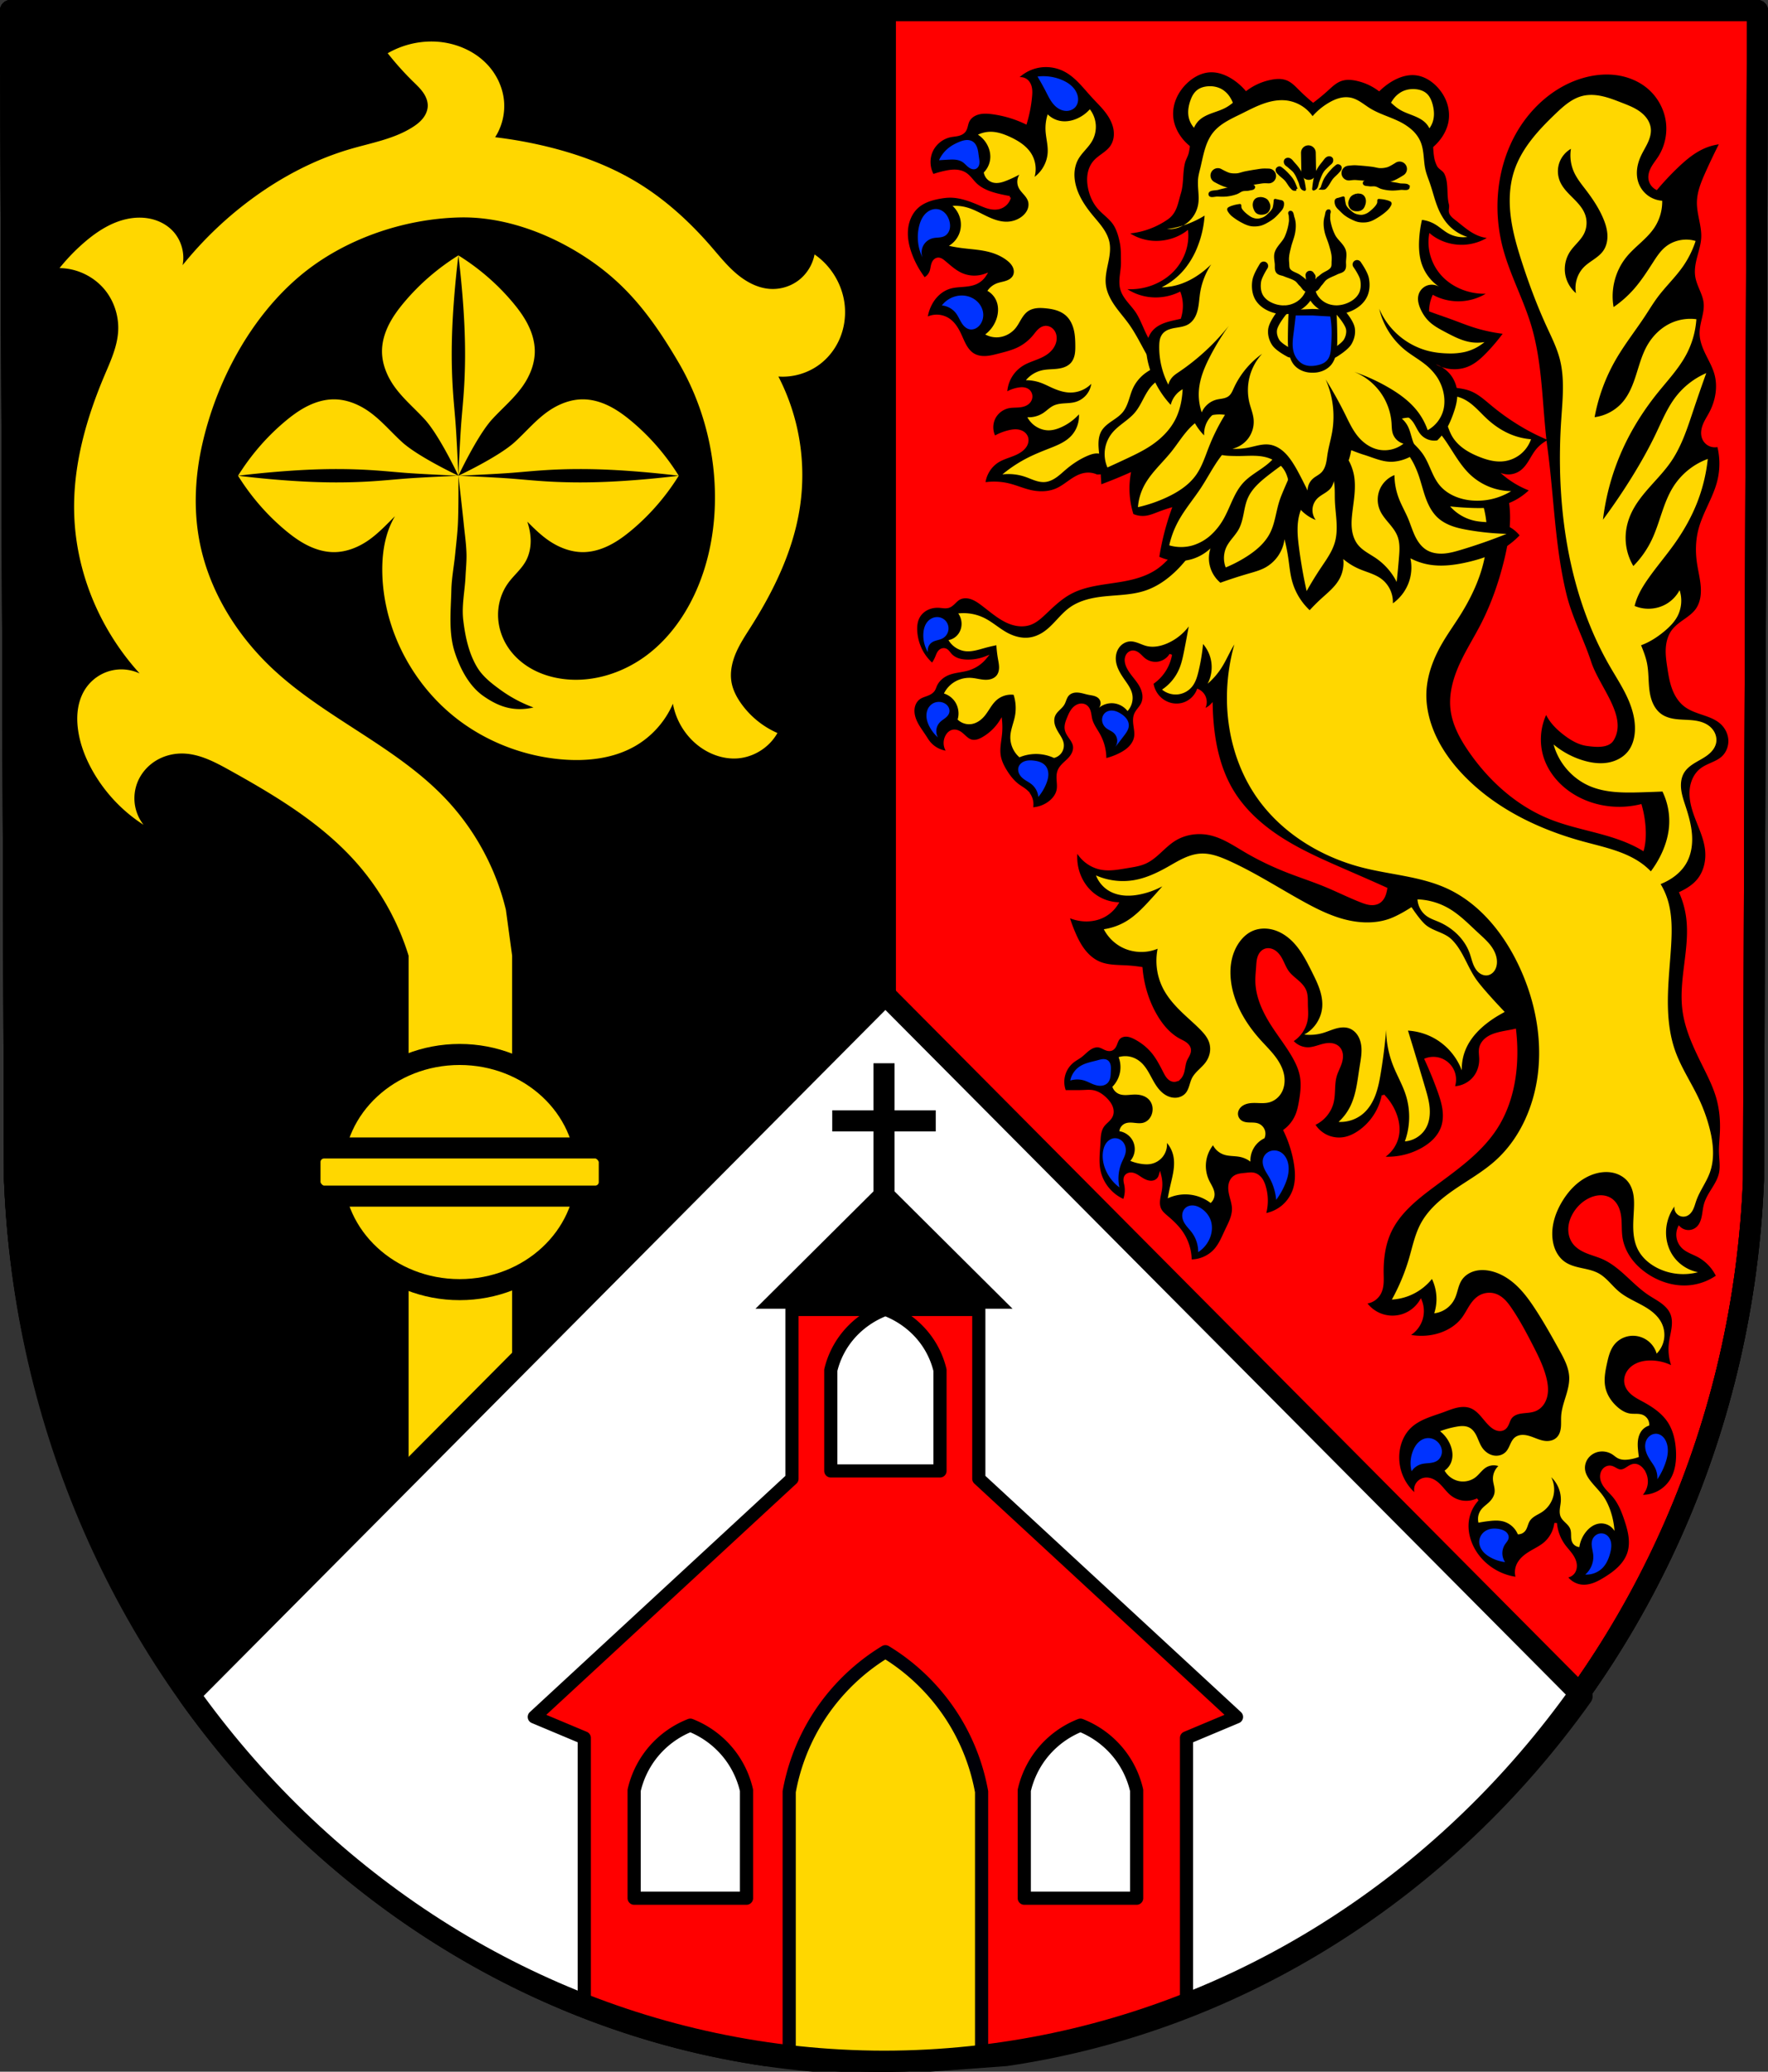 <svg xmlns="http://www.w3.org/2000/svg" width="672.321" height="787.849" viewBox="0 0 177.885 208.452"><rect x="0" y="0" width="177.885" height="208.452" fill="#333333" stroke="none"/><g transform="translate(27.854 -20.129)"><path style="fill:red;fill-opacity:1;fill-rule:evenodd;stroke:#000;stroke-width:2.117;stroke-linecap:round;stroke-linejoin:round;stroke-miterlimit:4;stroke-dasharray:none;stroke-opacity:1" d="m148.973 21.187-.402 117.635c-1.956 49.483-40.608 88.672-87.482 88.7-46.832-.06-85.499-39.265-87.483-88.7l-.402-117.635h87.882z"/><path style="opacity:1;fill:#000;fill-opacity:1;fill-rule:evenodd;stroke:#000;stroke-width:8;stroke-linecap:round;stroke-linejoin:round;stroke-miterlimit:4;stroke-dasharray:none;stroke-opacity:1;paint-order:stroke fill markers" d="m4 4 1.52 444.605C13.018 635.447 159.158 783.62 336.16 783.85V4H4z" transform="matrix(.265 0 0 .265 -27.854 20.129)"/><path style="fill:none;fill-rule:evenodd;stroke:#000;stroke-width:2.117;stroke-linecap:round;stroke-linejoin:round;stroke-miterlimit:4;stroke-dasharray:none;stroke-opacity:1" d="m148.973 21.187-.402 117.635c-1.956 49.483-40.608 88.672-87.482 88.7-46.832-.06-85.499-39.265-87.483-88.7l-.402-117.635h87.882z"/><path style="fill:#fff;stroke:#000;stroke-width:8;stroke-linecap:round;stroke-linejoin:round;stroke-miterlimit:4;stroke-dasharray:none;stroke-opacity:1" d="M336.16 377.803 71.734 643.877c51.94 72.867 130.083 123.581 219.162 136.646l45.264 3.327 45.717-3.36c88.976-13.105 166.973-63.742 218.81-136.513L336.16 377.803z" transform="matrix(.265 0 0 .265 -27.854 20.129)"/><path style="opacity:1;fill:red;fill-opacity:1;fill-rule:evenodd;stroke:#000;stroke-width:5;stroke-linecap:round;stroke-linejoin:round;stroke-miterlimit:4;stroke-dasharray:none;stroke-opacity:1;paint-order:stroke fill markers" d="M300.693 497.197v64.274l-97.832 90.437 18.973 7.963v102.274c35.69 13.978 74.21 21.653 114.326 21.705 40.123-.024 78.643-7.664 114.328-21.604V659.871l18.973-7.963-97.832-90.437v-64.274h-35.277c5.664 2.163 10.703 5.82 14.408 10.475a32.154 32.154 0 0 1 6.129 12.56V558.5h-41.455v-38.268a32.153 32.153 0 0 1 6.128-12.56c3.705-4.654 8.746-8.312 14.41-10.475h-35.279zm-38.595 157.846a35.075 35.075 0 0 1 15.023 11.293c3.032 3.96 5.2 8.58 6.309 13.443v40.951h-42.66v-40.95a34.995 34.995 0 0 1 6.306-13.444 35.07 35.07 0 0 1 15.022-11.293zm148.127 0a35.075 35.075 0 0 1 15.023 11.293 34.995 34.995 0 0 1 6.307 13.443v40.951h-42.662v-40.95a35 35 0 0 1 6.308-13.444 35.075 35.075 0 0 1 15.024-11.293z" transform="matrix(.265 0 0 .265 -27.854 20.129)"/><path style="opacity:1;fill:gold;fill-opacity:1;fill-rule:evenodd;stroke:#000007;stroke-width:5;stroke-linecap:round;stroke-linejoin:round;stroke-miterlimit:4;stroke-dasharray:none;stroke-opacity:1;paint-order:stroke fill markers" d="M336.162 627.143c-11.273 6.837-20.776 16.569-27.344 28.002a78.656 78.656 0 0 0-9.181 25.162V781.68c12 1.416 24.187 2.154 36.523 2.17a315.342 315.342 0 0 0 36.526-2.141V680.307a78.656 78.656 0 0 0-9.182-25.162c-6.568-11.433-16.069-21.165-27.342-28.002z" transform="matrix(.265 0 0 .265 -27.854 20.129)"/><path style="fill:#000;stroke:#000;stroke-width:.265px;stroke-linecap:butt;stroke-linejoin:miter;stroke-opacity:1" d="m61.089 139.138-12.61 12.54h25.22z"/><path style="fill:none;stroke:#000;stroke-width:2.117;stroke-linecap:butt;stroke-linejoin:miter;stroke-miterlimit:4;stroke-dasharray:none;stroke-opacity:1" d="M61.089 127.112v15.891M55.88 132.91h10.416"/><path style="fill:none;fill-rule:evenodd;stroke:#000;stroke-width:2.117;stroke-linecap:round;stroke-linejoin:round;stroke-miterlimit:4;stroke-dasharray:none;stroke-opacity:1" d="m148.973 21.187-.402 117.635c-1.956 49.483-40.608 88.672-87.482 88.7-46.832-.06-85.499-39.265-87.483-88.7l-.402-117.635h87.882z"/><path style="opacity:1;fill:gold;fill-opacity:1;fill-rule:evenodd;stroke:none;stroke-width:1;stroke-linecap:round;stroke-linejoin:round;stroke-miterlimit:4;stroke-dasharray:none;stroke-opacity:1;paint-order:stroke fill markers" d="M164.26 15.764a33.373 33.373 0 0 0-17.059 4.45 112.28 112.28 0 0 0 9.643 10.755c1.326 1.3 2.693 2.578 3.765 4.095 1.072 1.518 1.843 3.32 1.797 5.176-.042 1.753-.813 3.435-1.918 4.797-1.104 1.362-2.529 2.431-4.015 3.361-7.02 4.393-15.414 5.84-23.364 8.159-13.496 3.935-26.13 10.581-37.455 18.912a141.253 141.253 0 0 0-26.328 25.217c.96-4.754-.627-9.945-4.08-13.35-1.993-1.966-4.54-3.335-7.244-4.057-2.705-.721-5.562-.805-8.33-.392-6.708 1-12.678 4.825-17.8 9.27a74.091 74.091 0 0 0-9.272 9.642c6.689.048 13.287 3.277 17.43 8.53 3.441 4.363 5.17 10.029 4.82 15.575-.37 5.845-2.91 11.295-5.192 16.688-7.01 16.561-11.984 34.31-11.496 52.287.373 13.733 3.969 27.342 10.2 39.586a97.255 97.255 0 0 0 14.648 21.232 16.499 16.499 0 0 0-11.22-.965 16.494 16.494 0 0 0-9.177 6.528c-1.564 2.282-2.53 4.947-2.974 7.678-.445 2.73-.38 5.528.007 8.267.775 5.491 2.83 10.751 5.563 15.576a58.848 58.848 0 0 0 19.283 20.395 16.458 16.458 0 0 1-3.312-7.858c-.389-2.85-.01-5.8 1.088-8.459 1.362-3.3 3.822-6.117 6.859-7.994 3.037-1.876 6.63-2.815 10.2-2.76 6.36.1 12.238 3.215 17.8 6.305 17.641 9.8 35.305 20.4 48.58 35.6a96.332 96.332 0 0 1 19.428 34.86v197.087l39.308-39.555V362.87l-2.37-17.43c-3.797-15.775-11.814-30.514-22.993-42.275-18.774-19.75-45.31-30.396-65.266-48.951-14.107-13.118-24.719-30.371-28.185-49.32-2.173-11.88-1.527-24.188 1.113-35.973 5.374-23.986 18.275-48.321 37.232-64.228 16.44-13.795 39.006-21.6 60.46-22.126 16.505-.405 33.419 5.77 47.292 14.72 15.172 9.789 25.05 21.771 35.985 40.484 8.642 14.789 13.356 31.826 13.72 48.95.273 12.803-1.885 25.736-7.044 37.456-4.096 9.304-10.145 17.865-18.172 24.103-9.061 7.043-20.778 10.938-32.17 9.55-4.177-.51-8.288-1.717-11.977-3.743-3.688-2.026-6.944-4.885-9.254-8.402-2.373-3.615-3.715-7.915-3.716-12.239-.001-4.324 1.352-8.654 3.902-12.146 2.064-2.827 4.874-5.103 6.582-8.158 1.354-2.423 1.938-5.233 1.904-8.008-.03-2.4-.525-4.77-1.273-7.055 2.525 2.537 5.073 5.045 8.008 7.08 3.875 2.688 8.47 4.51 13.185 4.48 3.448-.02 6.843-1.028 9.928-2.568 3.085-1.539 5.883-3.599 8.525-5.814a85.448 85.448 0 0 0 10.108-10.035 87.536 87.536 0 0 0 7.738-10.588c-2.65.324-5.452.634-8.393.926a380.52 380.52 0 0 1-10.162.875c-5.562.403-11.93.72-18.55.732-.442 0-.885 0-1.329-.002-4.18-.02-8.269-.165-11.927-.389-4.614-.282-8.532-.683-12.81-1.023-6.501-.517-20.491-1.12-20.491-1.12s-.245-.116 0 0c.001.022 1.425 12.303 2.047 18.464.379 3.753.936 7.498 1.025 11.27.068 2.862-.236 5.721-.373 8.582-.263 5.49-1.508 11.009-.862 16.467.738 6.231 2.088 12.686 5.347 18.047 2.132 3.507 5.549 6.128 8.87 8.538a51.62 51.62 0 0 0 12.458 6.625c-7.934 1.804-13.585-.591-18.901-4.259-5.43-3.746-8.84-10.244-10.922-16.504-2.509-7.548-1.558-15.872-1.365-23.825.111-4.581 1.002-9.111 1.451-13.672.37-3.754.834-7.502 1.026-11.27.312-6.146.199-18.462.199-18.462s.821-.134 0 0c.655-.318 0 0 0 0s-13.99.602-20.49 1.119c-4.28.34-8.197.741-12.81 1.023a213.982 213.982 0 0 1-13.257.391c-6.62-.011-12.988-.33-18.55-.732a380.56 380.56 0 0 1-10.163-.875c-2.94-.292-5.742-.602-8.392-.926a87.531 87.531 0 0 0 7.738 10.588 85.445 85.445 0 0 0 10.108 10.035c2.642 2.215 5.44 4.275 8.525 5.814 3.085 1.54 6.48 2.547 9.928 2.569 4.715.029 9.31-1.793 13.185-4.48 3.744-2.597 6.862-5.953 10.102-9.17-3.887 6.51-5.019 14.376-4.805 21.974.626 22.234 12.476 43.744 30.594 56.646 10.96 7.805 24.05 12.565 37.455 13.721 9.67.834 19.808-.284 28.184-5.191 6.224-3.647 11.238-9.32 14.091-15.946 1.115 6.255 4.622 12.053 9.643 15.946 4.201 3.257 9.529 5.188 14.832 4.82 6.24-.434 12.153-4.182 15.205-9.64a33.469 33.469 0 0 1-13.72-11.126c-1.753-2.45-3.19-5.193-3.71-8.16-.661-3.77.198-7.674 1.711-11.19 1.513-3.515 3.66-6.713 5.707-9.947 8.785-13.868 16.078-29.01 18.541-45.242a81.93 81.93 0 0 0-1.113-30.408 81.612 81.612 0 0 0-7.045-19.283c5.664.411 11.458-1.342 15.945-4.822 3.264-2.531 5.83-5.94 7.42-9.75 1.591-3.811 2.21-8.015 1.852-12.13-.681-7.813-5.02-15.23-11.496-19.654-.74 3.971-3.044 7.628-6.305 10.012-3.072 2.246-6.959 3.348-10.754 3.06-4.697-.355-9.042-2.748-12.629-5.802-3.586-3.054-6.537-6.77-9.623-10.33-8.17-9.424-17.505-17.933-28.181-24.381-10.648-6.43-22.485-10.727-34.58-13.629a166.617 166.617 0 0 0-19.192-3.43 22.041 22.041 0 0 0 3.338-14.091c-.472-4.47-2.35-8.757-5.191-12.239-5.235-6.416-13.6-9.9-21.881-10.013zM90.38 180.633c2.651-.324 5.453-.634 8.393-.926a380.6 380.6 0 0 1 10.163-.875c5.933-.43 12.783-.763 19.878-.73 4.181.019 8.27.164 11.928.388 4.614.283 8.532.683 12.81 1.024 6.501.517 20.491 1.119 20.491 1.119s-15.256-7.156-21.438-12.819c-4.257-3.9-7.995-8.416-12.74-11.707-3.875-2.687-8.47-4.509-13.185-4.48-3.448.021-6.843 1.027-9.928 2.566-3.085 1.54-5.883 3.602-8.525 5.817a85.443 85.443 0 0 0-10.108 10.035 87.533 87.533 0 0 0-7.738 10.588zm83.663 0s-.602-13.99-1.12-20.49c-.34-4.28-.74-8.197-1.023-12.811a214.02 214.02 0 0 1-.39-13.256c.011-6.62.33-12.988.732-18.55.26-3.598.558-6.965.875-10.163.292-2.94.602-5.742.926-8.392a87.53 87.53 0 0 0-10.588 7.738 85.448 85.448 0 0 0-10.035 10.107c-2.215 2.643-4.275 5.44-5.815 8.526-1.539 3.085-2.547 6.48-2.568 9.928-.03 4.715 1.793 9.31 4.48 13.185 3.292 4.745 7.807 8.482 11.708 12.74 5.662 6.181 12.818 21.438 12.818 21.438zm0 0s7.155-15.257 12.818-21.438c3.901-4.258 8.416-7.995 11.707-12.74 2.688-3.875 4.51-8.47 4.48-13.185-.022-3.449-1.026-6.843-2.566-9.928-1.539-3.086-3.6-5.883-5.816-8.526a85.447 85.447 0 0 0-10.035-10.107 87.53 87.53 0 0 0-10.588-7.738c.324 2.65.634 5.452.926 8.392.317 3.198.614 6.565.875 10.162.43 5.934.763 12.784.73 19.88a213.77 213.77 0 0 1-.388 11.927c-.283 4.614-.684 8.532-1.024 12.81-.517 6.5-1.119 20.49-1.119 20.49zm0 0s13.99-.602 20.49-1.12c4.28-.34 8.197-.74 12.81-1.023 3.66-.224 7.748-.37 11.928-.388 7.096-.033 13.946.3 19.88.73 3.597.26 6.964.557 10.161.875 2.941.292 5.743.602 8.393.926a87.537 87.537 0 0 0-7.738-10.588 85.447 85.447 0 0 0-10.108-10.035c-2.642-2.215-5.44-4.277-8.525-5.817-3.085-1.539-6.48-2.545-9.928-2.566-4.715-.03-9.31 1.793-13.185 4.48-4.745 3.291-8.483 7.807-12.74 11.707-6.182 5.663-21.438 12.819-21.438 12.819z" transform="matrix(.265 0 0 .265 -27.854 20.129)"/><ellipse style="opacity:1;fill:gold;fill-opacity:1;fill-rule:evenodd;stroke:#000;stroke-width:2.117;stroke-linecap:round;stroke-linejoin:round;stroke-miterlimit:4;stroke-dasharray:none;stroke-opacity:1;paint-order:stroke fill markers" cx="18.392" cy="138.059" rx="12.755" ry="11.831"/><rect style="opacity:1;fill:gold;fill-opacity:1;fill-rule:evenodd;stroke:#000;stroke-width:2.117;stroke-linecap:round;stroke-linejoin:round;stroke-miterlimit:4;stroke-dasharray:none;stroke-opacity:1;paint-order:stroke fill markers" width="30.111" height="4.844" x="3.337" y="135.637" ry="1.409"/><path style="fill:none;stroke:#000;stroke-width:2.117;stroke-linecap:butt;stroke-linejoin:miter;stroke-opacity:1;stroke-miterlimit:4;stroke-dasharray:none" d="m8.993 172.509 23.298-23.443"/><path style="fill:#000;stroke:red;stroke-width:1px;stroke-linecap:butt;stroke-linejoin:miter;stroke-opacity:1" d="M397.58 24.982a15.594 15.594 0 0 0-3.598.313 15.675 15.675 0 0 0-8.841 5.346 3.657 3.657 0 0 1 2.34-.86c.848 0 1.692.311 2.34.86.824.698 1.3 1.74 1.493 2.802.195 1.063.132 2.155.034 3.23a50.423 50.423 0 0 1-1.936 9.954 42.24 42.24 0 0 0-12.553-3.746c-1.76-.237-3.574-.359-5.295.084-.86.221-1.689.585-2.402 1.115-.713.53-1.308 1.23-1.666 2.043-.265.601-.395 1.25-.566 1.885-.172.634-.392 1.271-.801 1.785-.584.733-1.496 1.137-2.408 1.352-.913.214-1.856.266-2.776.447-3.157.62-5.955 2.843-7.275 5.777-1.32 2.934-1.127 6.504.504 9.278a38.994 38.994 0 0 1 4.61-1.297c1.279-.277 2.582-.488 3.89-.45 1.308.039 2.628.338 3.742 1.026 1.594.984 2.621 2.651 3.96 3.96 2.491 2.435 5.967 3.547 9.362 4.321 1.194.272 2.396.513 3.602.72a5.684 5.684 0 0 1-1.455 2.507 5.684 5.684 0 0 1-2.506 1.455c-1.263.345-2.614.24-3.883-.08-1.269-.32-2.473-.85-3.678-1.362-3.673-1.558-7.534-2.992-11.523-2.88-1.087.03-2.168.177-3.24.36-3.145.541-6.348 1.48-8.737 3.596-2.493 2.21-3.837 5.53-4.08 8.854-.243 3.323.534 6.654 1.746 9.758a35.559 35.559 0 0 0 4.95 8.758 5.079 5.079 0 0 0 2.521-2.881c.304-.894.35-1.857.645-2.754.147-.448.358-.882.671-1.235.314-.352.737-.618 1.204-.69.466-.074.946.049 1.367.263.42.214.791.514 1.154.816 2.056 1.71 4.044 3.579 6.48 4.68a12.155 12.155 0 0 0 9.003.361 7.921 7.921 0 0 1-3.24 2.88c-1.547.742-3.288.96-4.997 1.099-1.71.139-3.442.213-5.086.7-1.678.498-3.22 1.422-4.502 2.614-1.281 1.192-2.306 2.65-3.06 4.229a15.785 15.785 0 0 0-1.44 5.04 8.165 8.165 0 0 1 4.33-1.04 8.168 8.168 0 0 1 4.229 1.4c2.13 1.45 3.441 3.813 4.504 6.16.609 1.345 1.166 2.72 1.924 3.987.758 1.266 1.738 2.436 3.015 3.175 1.441.834 3.167 1.067 4.828.957 1.662-.11 3.283-.54 4.895-.957 2.578-.665 5.19-1.308 7.56-2.52 2.22-1.133 4.184-2.752 5.762-4.68.554-.678 1.064-1.396 1.694-2.005.629-.608 1.401-1.11 2.267-1.236a3.215 3.215 0 0 1 1.82.283 3.682 3.682 0 0 1 1.41 1.192c.726 1.012.937 2.338.731 3.566-.176 1.047-.638 2.038-1.273 2.889-.636.85-1.443 1.565-2.329 2.152-2.645 1.755-5.906 2.349-8.64 3.96a13.238 13.238 0 0 0-4.701 4.733 13.243 13.243 0 0 0-1.782 6.43 13.182 13.182 0 0 1 4.682-1.8c.685-.122 1.387-.19 2.076-.098.69.09 1.37.35 1.885.816.537.486.87 1.186.93 1.908.059.722-.153 1.46-.57 2.053-.408.578-.998 1.013-1.643 1.303-.646.29-1.346.44-2.049.523-1.406.164-2.84.06-4.229.334-2.42.477-4.572 2.16-5.619 4.395-1.047 2.233-.964 4.963.217 7.128a20.834 20.834 0 0 1 5.402-2.16c1.277-.312 2.619-.504 3.9-.215.642.145 1.26.411 1.78.813.52.402.94.943 1.16 1.562.329.924.194 1.973-.236 2.854-.43.88-1.135 1.605-1.924 2.187-1.278.944-2.777 1.536-4.27 2.082-1.491.547-3.007 1.061-4.37 1.877-3.026 1.812-5.1 5.13-5.403 8.643a23.596 23.596 0 0 1 9.363.36c2.805.683 5.467 1.88 8.282 2.52 3.343.763 6.957.698 10.08-.72 1.822-.827 3.413-2.076 5.058-3.215 1.646-1.138 3.415-2.195 5.385-2.547 1.479-.264 3.041-.107 4.408.516 1.368.623 15.204-2.643 15.204-2.643l18.195 8.61s12.258-5.208 17.65-9.067c5.392-3.858 11.583-8.593 12.594-15.058.609-3.896-1.702-8.137-4.457-10.957-6.29-6.44-17.067-6.103-24.772-10.758-4.518-2.73-8.982-5.853-12.341-9.926-2.845-3.449-3.963-8.026-6.264-11.86-1.875-3.122-5.1-5.552-6.129-9.046-.973-3.302.289-6.883.229-10.324-.043-2.442.055-4.919-.418-7.315-.47-2.376-1.12-4.796-2.377-6.867-1.63-2.685-4.512-4.386-6.48-6.842-1.663-2.073-2.726-4.594-3.243-7.2-.332-1.671-.446-3.398-.186-5.08.26-1.684.908-3.324 1.987-4.642.919-1.122 2.116-1.977 3.285-2.835 1.17-.859 2.343-1.753 3.195-2.926.773-1.064 1.252-2.329 1.442-3.63.19-1.3.095-2.636-.213-3.913-.617-2.555-2.065-4.84-3.748-6.86-1.36-1.631-2.882-3.117-4.32-4.68-3.357-3.646-6.392-7.822-10.803-10.081a15.666 15.666 0 0 0-6.643-1.698zm213.037 2.823c-3.298-.066-6.61.433-9.783 1.353-11.2 3.25-20.48 11.725-26.055 21.969-7.128 13.1-8.466 29.024-4.597 43.428 2.545 9.476 7.191 18.253 10.216 27.588 4.996 15.415 4.494 32.008 6.643 48.025 2.487 18.535 2.79 37.47 7.234 55.635 2.164 8.84 6.541 16.994 9.38 25.642 3.182 9.7 13.885 20.69 8.568 29.405-1.716 2.811-6.44 2.34-9.702 1.88-3.463-.487-6.638-2.553-9.35-4.761-2.536-2.066-4.87-4.597-6.13-7.664-2.798 5.435-3.283 12.014-1.31 17.8 1.506 4.42 4.373 8.32 7.95 11.32 3.95 3.313 8.758 5.557 13.796 6.643a34.721 34.721 0 0 0 15.377-.181 40.202 40.202 0 0 1 1.44 8.279c.176 2.588.1 5.21-.468 7.74-.041.184-.1.364-.146.547-5.071-3.045-10.794-4.899-16.522-6.437-6.261-1.682-12.634-3.056-18.648-5.479-12.494-5.034-22.916-14.468-30.543-25.57-3.245-4.724-6.083-9.935-6.748-15.627-.668-5.713.915-11.48 3.265-16.73s5.463-10.121 8.1-15.233c3.941-7.64 6.81-15.805 8.879-24.148 1.929-7.778 3.17-15.905 1.775-23.795-1.09-6.17-3.796-12.032-7.7-16.932-3.906-4.9-8.993-8.835-14.673-11.48-10.001-4.659-21.852-5.19-32.23-1.446-10.378 3.744-19.16 11.72-23.883 21.69l-4.83 8.043a21.218 21.218 0 0 0-3.82-.663c-3.488-.29-6.992.162-10.452.692a227.887 227.887 0 0 0-15.488 2.926 43.267 43.267 0 0 0-7.398 7.054c-2.28 2.76-4.21 5.79-6.334 8.67-2.125 2.88-4.487 5.647-7.434 7.678-3.75 2.584-8.252 3.845-12.734 4.646-6.774 1.212-13.913 1.537-19.961 4.819-3.562 1.933-6.524 4.783-9.465 7.572-1.746 1.656-3.576 3.349-5.852 4.131-2.19.753-4.623.58-6.826-.137-2.202-.717-4.202-1.95-6.08-3.306-1.758-1.27-3.429-2.655-5.162-3.957-1.303-.98-2.668-1.927-4.22-2.424-.777-.249-1.597-.38-2.41-.336-.815.044-1.624.27-2.32.695-.684.42-1.236 1.018-1.814 1.576-.577.559-1.208 1.097-1.97 1.35-.55.182-1.14.205-1.717.17-.577-.035-1.148-.126-1.725-.17-1.538-.117-3.112.118-4.515.758-1.403.64-2.627 1.693-3.4 3.027-1.039 1.79-1.215 3.962-1.034 6.024a18.572 18.572 0 0 0 2.064 7.054 17.805 17.805 0 0 0 4.131 5.162c.62-.854 1.141-1.778 1.55-2.752.196-.469.367-.95.6-1.402.234-.452.537-.88.948-1.18a2.16 2.16 0 0 1 .822-.37c.297-.063.608-.057.899.027.456.131.84.442 1.16.793.32.35.589.744.904 1.1.795.894 1.865 1.519 3.002 1.892 1.137.373 2.34.503 3.537.515a18.312 18.312 0 0 0 6.711-1.203 13.487 13.487 0 0 1-6.365 4.301c-2.594.812-5.414.833-7.916 1.895-2.03.86-3.79 2.442-4.647 4.472-.22.522-.384 1.073-.689 1.55-.288.45-.694.816-1.143 1.106-.448.29-.94.508-1.44.7-.997.383-2.047.678-2.923 1.29-1.127.789-1.866 2.061-2.148 3.407-.282 1.346-.132 2.759.275 4.072.815 2.627 2.59 4.824 4.086 7.131.47.724.914 1.464 1.45 2.14 1.776 2.247 4.547 3.677 7.407 3.823a5.48 5.48 0 0 1-1.27-2.996 5.489 5.489 0 0 1 .669-3.188c.248-.444.56-.856.947-1.187.387-.331.85-.58 1.348-.688a3.154 3.154 0 0 1 1.52.069c.492.14.954.377 1.376.668.68.468 1.26 1.066 1.877 1.615.617.549 1.293 1.061 2.08 1.31.808.256 1.687.219 2.506.003.819-.217 1.584-.603 2.313-1.034a19.437 19.437 0 0 0 6.539-6.367 26.233 26.233 0 0 1 0 4.647c-.25 2.814-.955 5.64-.516 8.431.33 2.098 1.291 4.046 2.408 5.852 1.292 2.087 2.834 4.062 4.819 5.506 1.03.75 2.177 1.353 3.097 2.236a6.835 6.835 0 0 1 1.825 3.016c.33 1.141.354 2.37.068 3.523a11.635 11.635 0 0 0 7.057-2.58c1.41-1.147 2.57-2.691 2.925-4.475.237-1.19.107-2.418.026-3.628-.082-1.211-.108-2.462.318-3.598.375-.999 1.076-1.841 1.834-2.592.758-.75 1.586-1.431 2.297-2.226.588-.659 1.094-1.4 1.418-2.221.324-.822.459-1.73.303-2.6-.206-1.145-.889-2.14-1.553-3.096-.664-.955-1.343-1.95-1.545-3.097-.129-.73-.054-1.485.123-2.205.178-.72.455-1.412.736-2.098.591-1.442 1.24-2.93 2.414-3.953.588-.512 1.303-.892 2.073-1.012s1.593.034 2.224.49c.37.268.666.63.889 1.028.223.398.374.833.486 1.275.225.885.296 1.803.52 2.688.557 2.196 2.016 4.031 3.096 6.023a18.668 18.668 0 0 1 2.238 9.293 24.715 24.715 0 0 0 5.71-2.078c1.348-.688 2.645-1.51 3.702-2.592s1.866-2.444 2.117-3.935c.24-1.428-.035-2.883-.232-4.317-.198-1.434-.31-2.944.232-4.287.296-.732.772-1.374 1.254-2 .482-.625.98-1.248 1.328-1.957.572-1.162.708-2.512.514-3.793-.194-1.28-.707-2.497-1.375-3.607-1.406-2.336-3.498-4.239-4.647-6.711-.486-1.048-.793-2.23-.554-3.362.119-.565.376-1.107.771-1.529.395-.422.93-.718 1.504-.789.45-.056.911.027 1.332.195.42.168.805.42 1.156.705.704.572 1.285 1.28 1.987 1.854a6.932 6.932 0 0 0 5.468 1.447 6.926 6.926 0 0 0 4.684-3.168 16.556 16.556 0 0 1-2.236 5.852 16.564 16.564 0 0 1-4.819 4.99 9.66 9.66 0 0 0 3.27 6.022 9.383 9.383 0 0 0 3.98 2.011c1.463.334 3.01.3 4.451-.117 2.546-.735 4.707-2.7 5.68-5.164a4.921 4.921 0 0 1 2.408 2.41 4.9 4.9 0 0 1 .399 2.662 4.908 4.908 0 0 1-1.078 2.47 6.67 6.67 0 0 0 3.373-1.882c.025 1.084.062 2.166.119 3.248.546 10.328 2.62 20.82 8.035 29.631 4.339 7.06 10.654 12.75 17.586 17.291 6.932 4.541 14.505 8.003 22.092 11.338 6.155 2.706 12.34 5.35 18.459 8.137-.17.905-.364 1.809-.725 2.654-.402.94-1.016 1.816-1.875 2.371-.993.642-2.237.807-3.412.674-1.175-.133-2.299-.542-3.4-.97-4.614-1.799-9.043-4.035-13.621-5.923-4.68-1.929-9.502-3.488-14.215-5.33-5.516-2.155-10.886-4.7-15.992-7.699-4.283-2.515-8.488-5.395-13.327-6.516a18.94 18.94 0 0 0-4.826-.478c-3.094.09-6.16.934-8.795 2.55-1.5.92-2.847 2.07-4.146 3.258-2.178 1.992-4.299 4.148-6.979 5.383-2.172 1.001-4.58 1.335-6.94 1.725-3.22.531-6.504 1.188-9.72.63-4.06-.703-7.716-3.445-9.53-7.146a18.668 18.668 0 0 0 1.483 10.662c1.043 2.258 2.55 4.307 4.442 5.922a16.347 16.347 0 0 0 9.476 3.85 13.04 13.04 0 0 1-5.627 5.035c-2.385 1.105-5.085 1.46-7.699 1.183a16.82 16.82 0 0 1-5.33-1.48 60.306 60.306 0 0 0 2.37 6.516c.992 2.308 2.139 4.57 3.677 6.558 1.538 1.988 3.488 3.702 5.797 4.696 3.225 1.387 6.86 1.285 10.365 1.48 1.884.105 3.763.302 5.627.592.202 2.396.6 4.775 1.185 7.107.964 3.836 2.442 7.546 4.442 10.957 2.182 3.721 5.077 7.154 8.885 9.18.803.428 1.646.794 2.375 1.34.364.273.699.59.96.963.262.372.451.8.514 1.252.104.738-.132 1.484-.455 2.156-.323.672-.738 1.3-1.027 1.988-.624 1.483-.637 3.152-1.117 4.688-.24.767-.607 1.512-1.172 2.084a3.27 3.27 0 0 1-.98.69c-.368.164-.77.251-1.173.237a2.766 2.766 0 0 1-1.209-.341c-.371-.201-.7-.475-.986-.786-.573-.62-.97-1.378-1.357-2.128-1.323-2.563-2.625-5.168-4.444-7.405-1.781-2.19-4.03-3.984-6.513-5.33-1.036-.561-2.14-1.054-3.315-1.152a4.354 4.354 0 0 0-1.744.191 3.286 3.286 0 0 0-1.457.961c-.545.64-.784 1.475-1.104 2.252-.16.389-.345.77-.597 1.106-.252.335-.578.626-.965.789-.385.161-.817.19-1.23.132-.414-.057-.813-.198-1.196-.367-.765-.336-1.492-.79-2.312-.95-.686-.136-1.402-.054-2.065.165-.663.22-1.275.574-1.84.984-1.129.822-2.077 1.87-3.2 2.7-.86.634-1.813 1.135-2.667 1.777a9.984 9.984 0 0 0-3.578 5.225 9.983 9.983 0 0 0 .32 6.324h4.442c1.038 0 2.076-.03 3.113-.08s2.084-.102 3.106.08c1.948.346 3.65 1.547 5.035 2.96.81.829 1.546 1.758 1.978 2.833.432 1.075.535 2.315.094 3.387-.322.782-.905 1.426-1.512 2.015-.606.59-1.25 1.15-1.744 1.836-.66.918-1.017 2.022-1.205 3.137-.188 1.114-.218 2.248-.277 3.377-.183 3.46-.66 6.963 0 10.365.989 5.094 4.673 9.584 9.476 11.549.769-1.86.979-3.947.594-5.922-.107-.547-.258-1.087-.307-1.643-.048-.555.015-1.14.307-1.615.278-.452.749-.77 1.26-.912.511-.142 1.06-.119 1.574.01 1.03.257 1.906.909 2.791 1.494.837.553 1.72 1.064 2.686 1.332.966.269 2.033.28 2.941-.146a3.367 3.367 0 0 0 1.777-2.074c.417 1.639.518 3.358.297 5.035-.17 1.295-.532 2.56-.707 3.855-.175 1.295-.151 2.664.41 3.844.575 1.209 1.648 2.092 2.666 2.96 2.08 1.773 4.088 3.667 5.625 5.925a18.908 18.908 0 0 1 3.258 10.66c3.56.093 7.13-1.47 9.477-4.147 1.871-2.134 2.933-4.835 4.146-7.402.627-1.326 1.303-2.63 1.822-4.002.52-1.371.879-2.825.842-4.291-.052-2.083-.894-4.057-1.256-6.11-.18-1.025-.237-2.087-.015-3.105.222-1.018.744-1.992 1.568-2.629.615-.475 1.368-.743 2.13-.898.76-.156 1.539-.206 2.312-.287 1.087-.115 2.204-.29 3.257 0 1.026.282 1.899.993 2.524 1.853s1.022 1.866 1.326 2.885a18.773 18.773 0 0 1 0 10.66 14.183 14.183 0 0 0 6.961-3.152 14.185 14.185 0 0 0 4.293-6.322c1.137-3.409.933-7.126.297-10.663a45.894 45.894 0 0 0-3.852-11.845 14 14 0 0 0 4.444-5.627c.77-1.785 1.159-3.708 1.48-5.625.525-3.134.882-6.354.297-9.477-.492-2.625-1.635-5.087-2.963-7.404-2.301-4.016-5.175-7.67-7.7-11.549-3.312-5.092-6.079-10.807-6.218-16.88-.043-1.88.168-3.751.297-5.626.082-1.185.133-2.39.496-3.521.181-.566.442-1.11.803-1.582.36-.472.824-.87 1.365-1.116a3.468 3.468 0 0 1 1.637-.292 4.252 4.252 0 0 1 1.61.437c1.004.492 1.811 1.327 2.439 2.254 1.254 1.854 1.86 4.099 3.199 5.893.97 1.297 2.274 2.295 3.498 3.357 1.223 1.062 2.411 2.248 3.017 3.75.674 1.668.56 3.531.592 5.33.03 1.68.199 3.367 0 5.035-.419 3.522-2.565 6.797-5.627 8.588 1.529 1.952 4.04 3.093 6.516 2.961 1.962-.105 3.802-.944 5.72-1.371.96-.214 1.954-.325 2.926-.184.973.141 1.925.55 2.606 1.258.656.683 1.028 1.61 1.137 2.55.109.942-.031 1.898-.29 2.81-.516 1.822-1.502 3.483-2.03 5.302-.946 3.252-.371 6.781-1.186 10.069-.91 3.664-3.626 6.832-7.108 8.29a11.255 11.255 0 0 0 5.069 4.567 11.25 11.25 0 0 0 6.777.764c1.92-.385 3.712-1.271 5.332-2.37 4.721-3.199 8.098-8.318 9.18-13.917a20.096 20.096 0 0 1 4.738 7.404c.856 2.36 1.263 4.919.889 7.402-.558 3.705-2.93 7.093-6.22 8.885a26.762 26.762 0 0 0 15.4-3.258c1.683-.94 3.272-2.07 4.617-3.451 1.344-1.382 2.442-3.021 3.082-4.84.807-2.294.862-4.801.494-7.205-.369-2.403-1.146-4.724-1.975-7.01-1.419-3.913-3-7.766-4.738-11.549a8.217 8.217 0 0 1 5.627 0 8.235 8.235 0 0 1 4.62 4.329c.881 1.98.925 4.32.118 6.332 3.209.03 6.39-1.561 8.291-4.147 1.431-1.947 2.134-4.394 2.074-6.81-.034-1.387-.306-2.794 0-4.147.326-1.44 1.295-2.678 2.489-3.547 1.193-.869 2.6-1.4 4.025-1.783 2.132-.574 4.334-.85 6.486-1.342a72.14 72.14 0 0 1 .446 5.936c.369 10.84-1.66 22.023-7.534 31.14-6.068 9.418-15.645 15.88-24.609 22.6-6.127 4.593-12.274 9.662-15.57 16.574-2.367 4.964-3.094 10.574-3.014 16.073.019 1.281.08 2.565-.021 3.843-.103 1.278-.375 2.563-.983 3.692a6.74 6.74 0 0 1-2.305 2.478 6.737 6.737 0 0 1-3.22 1.037 12.64 12.64 0 0 0 5.525 4.52 12.68 12.68 0 0 0 8.715.373 12.685 12.685 0 0 0 6.855-5.397c.931 2.396.931 5.14 0 7.536a10.51 10.51 0 0 1-5.023 5.523 23.22 23.22 0 0 0 10.547 0c4.11-.963 8.022-3.147 10.547-6.53 1.01-1.352 1.782-2.863 2.676-4.294.893-1.432 1.94-2.814 3.351-3.74 1.853-1.218 4.285-1.53 6.367-.768 1.236.452 2.325 1.253 3.25 2.19.925.936 1.698 2.008 2.438 3.097 3.036 4.469 5.57 9.257 8.035 14.065 1.99 3.882 3.953 7.823 5.023 12.052.559 2.206.867 4.53.391 6.754-.238 1.113-.675 2.19-1.332 3.12-.658.928-1.541 1.704-2.574 2.18-1.552.717-3.321.72-5.018.927-.848.103-1.697.262-2.488.584-.792.322-1.528.817-2.037 1.504-.479.645-.736 1.422-1.043 2.164-.308.741-.697 1.487-1.35 1.955-.386.276-.848.44-1.32.494-.472.053-.952 0-1.408-.133-.912-.265-1.708-.83-2.412-1.467-1.287-1.162-2.32-2.573-3.465-3.875-1.145-1.301-2.455-2.53-4.07-3.158-1.696-.66-3.597-.6-5.374-.21-1.776.389-3.465 1.094-5.173 1.718-2.199.803-4.445 1.477-6.606 2.375-2.161.898-4.256 2.039-5.951 3.652-2.602 2.477-4.114 5.974-4.52 9.543a18.602 18.602 0 0 0 1.455 9.557 18.61 18.61 0 0 0 6.079 7.52 4.204 4.204 0 0 1-.885-3.737 4.206 4.206 0 0 1 2.57-2.853c1.066-.394 2.27-.328 3.338.06 1.495.543 2.705 1.666 3.77 2.848s2.04 2.459 3.277 3.459a9.985 9.985 0 0 0 5.088 2.138 9.985 9.985 0 0 0 5.443-.912 14.657 14.657 0 0 0-3.516 6.53c-1.098 4.553.095 9.474 2.614 13.423 3.488 5.47 9.534 9.231 15.982 9.944a6.734 6.734 0 0 1 0-4.617c.519-1.406 1.501-2.603 2.643-3.573 1.141-.97 2.444-1.73 3.75-2.464 1.347-.759 2.714-1.502 3.906-2.487a12.107 12.107 0 0 0 4.262-7.812 16.895 16.895 0 0 0 3.195 8.523c1.164 1.586 2.613 2.977 3.535 4.715.461.869.785 1.826.826 2.809.042.982-.212 1.993-.808 2.775a3.668 3.668 0 0 1-2.842 1.422 8.291 8.291 0 0 0 5.906 3.592c1.598.176 3.222-.126 4.73-.68 1.51-.554 2.915-1.354 4.28-2.203 1.89-1.175 3.727-2.457 5.303-4.028 1.575-1.57 2.887-3.445 3.576-5.56.655-2.012.728-4.18.46-6.28-.266-2.098-.864-4.14-1.526-6.15-1.084-3.289-2.385-6.585-4.616-9.234-.892-1.06-1.921-2-2.802-3.068-.882-1.07-1.627-2.308-1.815-3.68-.146-1.066.074-2.204.727-3.059a3.213 3.213 0 0 1 1.248-.994 2.806 2.806 0 0 1 1.576-.209c.633.105 1.203.435 1.764.748.56.313 1.147.621 1.787.672.484.039.973-.073 1.422-.26.448-.186.861-.445 1.27-.709.407-.264.812-.535 1.247-.752.435-.217.904-.38 1.389-.41.633-.038 1.269.156 1.812.485.544.328.998.788 1.383 1.293a7.356 7.356 0 0 1 1.447 5.183 7.356 7.356 0 0 1-2.511 4.76c2.27.193 4.59-.239 6.64-1.233a12.816 12.816 0 0 0 5.078-4.449c2.239-3.392 2.73-7.664 2.487-11.72-.232-3.845-1.107-7.743-3.237-10.952-2.304-3.471-5.89-5.877-9.548-7.87-1.406-.767-2.848-1.494-4.094-2.499-1.247-1.005-2.303-2.332-2.654-3.894-.267-1.183-.109-2.446.376-3.557.486-1.111 1.29-2.073 2.256-2.805 1.933-1.464 4.44-1.988 6.866-1.972 3.003.02 6 .818 8.615 2.297a18.635 18.635 0 0 1-1.29-9.086c.213-1.937.729-3.826 1.007-5.754.277-1.928.305-3.953-.428-5.758-.723-1.78-2.129-3.204-3.674-4.346s-3.251-2.047-4.85-3.113c-3.104-2.071-5.765-4.726-8.517-7.246-2.753-2.52-5.666-4.952-9.082-6.455-1.939-.853-4.003-1.39-5.965-2.188-1.962-.797-3.876-1.904-5.12-3.619-1.144-1.578-1.632-3.583-1.523-5.53.11-1.946.793-3.834 1.797-5.505 1.356-2.255 3.325-4.156 5.682-5.326 1.278-.635 2.675-1.056 4.101-1.1 1.427-.044 2.882.305 4.067 1.1 1.068.717 1.885 1.77 2.435 2.933.55 1.163.846 2.434 1.004 3.711.317 2.554.1 5.155.467 7.701.43 2.978 1.665 5.815 3.418 8.26 1.753 2.445 4.016 4.503 6.527 6.16 4.792 3.162 10.628 4.874 16.336 4.262a21.888 21.888 0 0 0 10.3-3.906 16.837 16.837 0 0 0-7.458-7.813c-1.938-1.007-4.124-1.668-5.683-3.197a6.702 6.702 0 0 1-1.88-3.506 6.702 6.702 0 0 1 .46-3.95 5.122 5.122 0 0 0 3.55 1.452 5.127 5.127 0 0 0 3.553-1.453c1.126-1.107 1.67-2.676 1.98-4.225.31-1.548.423-3.137.86-4.654.603-2.095 1.8-3.96 2.947-5.814 1.148-1.854 2.281-3.772 2.737-5.905.545-2.555.076-5.202 0-7.814-.077-2.607.238-5.207.353-7.813.195-4.42-.199-8.887-1.42-13.14-1.1-3.83-2.85-7.438-4.617-11.01-3.488-7.05-7.127-14.22-8.168-22.018-.778-5.83-.062-11.744.668-17.58.73-5.835 1.473-11.743.752-17.58a34.869 34.869 0 0 0-2.611-9.523c2.527-1.225 4.902-2.697 6.67-4.846 2.643-3.214 3.57-7.621 3.064-11.752-.651-5.323-3.456-10.117-4.947-15.267-.746-2.576-1.163-5.29-.79-7.946.374-2.655 1.6-5.254 3.694-6.93 1.225-.98 2.685-1.609 4.12-2.245 1.433-.637 2.882-1.308 4.054-2.352 1.87-1.666 2.87-4.228 2.736-6.729-.134-2.5-1.367-4.9-3.248-6.554-1.928-1.696-4.415-2.588-6.848-3.41-2.432-.822-4.93-1.641-6.945-3.233-2.087-1.648-3.505-4.025-4.406-6.527-.901-2.502-1.324-5.148-1.725-7.777-.357-2.35-.703-4.719-.586-7.092.117-2.373.726-4.778 2.118-6.703 1.207-1.67 2.926-2.889 4.609-4.079 1.683-1.19 3.395-2.414 4.588-4.095.887-1.25 1.451-2.714 1.748-4.219.296-1.505.332-3.052.22-4.582-.222-3.06-1.022-6.046-1.456-9.082-.583-4.075-.499-8.27.51-12.262 1.613-6.387 5.502-12.013 7.152-18.39a27.683 27.683 0 0 0 0-13.795 4.718 4.718 0 0 1-3.291-.217 4.722 4.722 0 0 1-2.328-2.338c-.357-.794-.486-1.68-.44-2.549.047-.869.264-1.724.574-2.537.62-1.626 1.601-3.085 2.42-4.621 2.442-4.579 3.428-10.065 2.002-15.055-.742-2.595-2.092-4.966-3.28-7.39-1.186-2.425-2.235-4.999-2.298-7.698-.046-1.982.441-3.934.887-5.867.445-1.932.854-3.913.644-5.885-.187-1.76-.856-3.43-1.539-5.064-.682-1.634-1.389-3.28-1.656-5.031-.376-2.462.14-4.967.773-7.375.634-2.408 1.392-4.814 1.508-7.301.212-4.555-1.74-8.989-1.638-13.547.083-3.744 1.543-7.306 3.064-10.728a232.616 232.616 0 0 1 5.62-11.75 21.464 21.464 0 0 0-6.132 1.533c-4.084 1.693-7.539 4.6-10.728 7.662a106.358 106.358 0 0 0-7.664 8.176 4.895 4.895 0 0 1-2.553-3.576c-.223-1.51.284-3.043 1.027-4.375.744-1.333 1.72-2.52 2.55-3.801 2.657-4.109 3.722-9.213 2.966-14.047-.756-4.835-3.32-9.358-7.055-12.52-3.361-2.845-7.603-4.573-11.965-5.183a27.69 27.69 0 0 0-3.287-.258z" transform="matrix(.265 0 0 .265 -27.854 20.129)"/><path style="fill:#03f;fill-opacity:1;stroke:none;stroke-width:1px;stroke-linecap:butt;stroke-linejoin:miter;stroke-opacity:1" d="M396.285 28.932a17.924 17.924 0 0 0-2.367.136 97.127 97.127 0 0 1 3.242 5.836c.57 1.116 1.12 2.245 1.8 3.297.681 1.052 1.502 2.032 2.524 2.756 1.04.736 2.301 1.193 3.575 1.158 1.273-.035 2.55-.593 3.343-1.59.496-.622.793-1.393.889-2.183a5.623 5.623 0 0 0-.24-2.356c-.417-1.33-1.254-2.507-2.29-3.441-1.035-.934-2.265-1.635-3.548-2.18a18.161 18.161 0 0 0-6.928-1.433zM367.35 53.17a5.075 5.075 0 0 0-.676.023c-.896.09-1.757.39-2.588.735-1.466.61-2.88 1.372-4.107 2.379a12.409 12.409 0 0 0-3.46 4.539c1.153-.083 2.306-.153 3.46-.215.926-.05 1.858-.094 2.78.008.923.101 1.843.354 2.624.855.863.554 1.514 1.381 2.328 2.004.407.311.86.572 1.357.7.497.127 1.04.113 1.502-.108.378-.18.688-.492.899-.854.21-.362.328-.773.377-1.19.097-.831-.071-1.668-.194-2.497-.159-1.077-.243-2.171-.558-3.213a5.65 5.65 0 0 0-.672-1.48 3.786 3.786 0 0 0-1.149-1.143c-.573-.356-1.245-.52-1.923-.543zm-11.924 26.203a5.037 5.037 0 0 0-1.95.356c-.825.324-1.564.85-2.177 1.49-1.226 1.28-1.93 2.98-2.346 4.703a17.83 17.83 0 0 0 1.297 11.89 5.638 5.638 0 0 1 .295-4.548 5.637 5.637 0 0 1 3.596-2.801c.753-.184 1.535-.208 2.306-.283.772-.075 1.556-.207 2.235-.582.96-.531 1.62-1.52 1.884-2.586.264-1.066.158-2.199-.156-3.25-.307-1.029-.819-2.007-1.556-2.787-.738-.78-1.708-1.354-2.766-1.537a4.512 4.512 0 0 0-.662-.065zm9.54 32.832a9.384 9.384 0 0 0-2.177.307 9.693 9.693 0 0 0-5.19 3.459 7.735 7.735 0 0 1 5.405 3.027c.822 1.1 1.334 2.397 2.062 3.56.365.582.787 1.133 1.307 1.58.52.448 1.145.79 1.82.913.735.134 1.506.003 2.18-.317.675-.32 1.254-.821 1.711-1.412.998-1.291 1.402-3.005 1.174-4.62-.228-1.617-1.065-3.125-2.254-4.243a8.37 8.37 0 0 0-3.852-2.035 8.92 8.92 0 0 0-2.185-.219zm-8.991 122.1a4.619 4.619 0 0 0-1.864.328 5.07 5.07 0 0 0-2.02 1.494c-.97 1.183-1.395 2.736-1.505 4.264a12.395 12.395 0 0 0 1.756 7.273 3.62 3.62 0 0 1 .172-2.113 3.621 3.621 0 0 1 1.334-1.649c.595-.4 1.293-.611 1.984-.8.691-.19 1.396-.367 2.027-.706a4.34 4.34 0 0 0 1.82-1.875 4.335 4.335 0 0 0 .4-2.582 4.336 4.336 0 0 0-1.169-2.337 4.329 4.329 0 0 0-2.935-1.297zm.695 32.209a4.564 4.564 0 0 0-3.324 1.213 4.937 4.937 0 0 0-1.248 1.91 6.102 6.102 0 0 0-.352 2.261c.041 1.535.594 3.017 1.348 4.354a15.053 15.053 0 0 0 3.01 3.762 4.937 4.937 0 0 1-.573-3.008 4.935 4.935 0 0 1 1.324-2.76c.582-.606 1.309-1.05 1.971-1.566.662-.517 1.287-1.143 1.541-1.944.133-.417.157-.868.082-1.3a3.127 3.127 0 0 0-.492-1.21c-.49-.726-1.261-1.24-2.098-1.503a4.681 4.681 0 0 0-1.19-.21zm65.295 3.28c-.774.018-1.542.233-2.162.69a3.363 3.363 0 0 0-1.073 1.348 3.65 3.65 0 0 0-.293 1.701c.077 1.159.704 2.252 1.616 2.97.857.677 1.939 1.037 2.76 1.757a4.063 4.063 0 0 1 1.351 2.658 4.062 4.062 0 0 1-.851 2.857 178.462 178.462 0 0 0 3.511-4.513c.423-.563.846-1.13 1.174-1.752.328-.623.561-1.307.582-2.01.028-.946-.335-1.878-.896-2.64-.562-.763-1.314-1.367-2.114-1.874-.867-.55-1.817-.998-2.834-1.144a4.682 4.682 0 0 0-.771-.047zm-31.21 18.927a5.99 5.99 0 0 0-1.671.304 4.201 4.201 0 0 0-1.467.856 3.23 3.23 0 0 0-.918 1.418c-.257.84-.113 1.77.281 2.555.395.784 1.023 1.434 1.725 1.96.965.724 2.08 1.238 3.01 2.006a7.057 7.057 0 0 1 2.508 4.764 18.484 18.484 0 0 0 3.01-5.016c.44-1.1.777-2.26.798-3.447.021-1.186-.296-2.405-1.049-3.322-.535-.653-1.268-1.127-2.052-1.44-.785-.312-1.624-.473-2.463-.568a10.632 10.632 0 0 0-1.711-.07zm28.403 113.422a3.676 3.676 0 0 0-.5.007c-.662.054-1.303.25-1.943.424-2.331.636-4.8 1.03-6.81 2.37a8.418 8.418 0 0 0-3.553 5.331 8.944 8.944 0 0 1 5.33 0c1.224.386 2.35 1.031 3.552 1.48.889.333 1.833.558 2.78.505.946-.054 1.9-.409 2.552-1.098.54-.57.84-1.328.99-2.098.152-.77.164-1.56.194-2.343.03-.752.076-1.511-.066-2.25-.071-.37-.19-.733-.373-1.06a2.476 2.476 0 0 0-.745-.837c-.41-.282-.907-.408-1.408-.431zm4.278 30.021a3.255 3.255 0 0 0-.5.027c-1.16.14-2.205.854-2.9 1.793-.696.94-1.07 2.085-1.247 3.24-.383 2.506.124 5.102 1.184 7.405a16.29 16.29 0 0 0 5.035 6.219 15.712 15.712 0 0 1 .888-9.477c.542-1.268 1.26-2.488 1.481-3.85.215-1.322-.086-2.745-.914-3.798a4.14 4.14 0 0 0-1.565-1.229 3.818 3.818 0 0 0-1.462-.328v-.002zm60.328 4.65a4.524 4.524 0 0 0-1.567.284 4.4 4.4 0 0 0-1.746 1.199 4.2 4.2 0 0 0-.955 1.887c-.258 1.205.043 2.471.549 3.595s1.211 2.145 1.82 3.217a21.059 21.059 0 0 1 2.666 8.588 28.683 28.683 0 0 0 3.258-5.627c.589-1.35 1.074-2.753 1.318-4.205.245-1.452.241-2.959-.134-4.383-.409-1.546-1.3-3.015-2.664-3.85a4.865 4.865 0 0 0-2.545-.705zm-31.399 20.887v.002c-.796.06-1.575.332-2.185.842-.701.585-1.14 1.454-1.274 2.357-.133.904.029 1.836.385 2.676.72 1.697 2.165 2.96 3.258 4.443a12.269 12.269 0 0 1 2.369 7.403 11.552 11.552 0 0 0 4.441-5.33c.878-2.152 1.074-4.62.297-6.81-.645-1.82-1.941-3.383-3.554-4.442-.886-.582-1.885-1.024-2.94-1.13a4.674 4.674 0 0 0-.797-.01zm176.158 86.694a3.853 3.853 0 0 0-2.033.726c-.787.57-1.354 1.423-1.636 2.354-.387 1.272-.251 2.66.171 3.921.423 1.261 1.118 2.411 1.858 3.516.53.792 1.088 1.57 1.508 2.426a8.622 8.622 0 0 1 .857 4.336 26.549 26.549 0 0 0 3.043-6.086c.455-1.307.81-2.659.914-4.04.104-1.38-.05-2.793-.576-4.073-.301-.733-.726-1.422-1.299-1.97-.573-.547-1.3-.948-2.082-1.073a3.447 3.447 0 0 0-.725-.037zm-86.46 1.642c-.24.011-.48.038-.715.084-1.1.214-2.103.815-2.897 1.606-.794.79-1.387 1.764-1.836 2.79a12.691 12.691 0 0 0-.676 8.114 6.545 6.545 0 0 1 3.72-2.705c1.012-.276 2.071-.302 3.114-.416 1.043-.115 2.11-.333 2.97-.936.983-.69 1.598-1.851 1.696-3.049.1-1.197-.297-2.414-1.02-3.375a5.37 5.37 0 0 0-2.247-1.744 5.05 5.05 0 0 0-2.11-.369zm25.265 34.342a7.853 7.853 0 0 0-.697.037c-.927.094-1.841.371-2.631.865a5.14 5.14 0 0 0-1.697 1.733 4.83 4.83 0 0 0-.67 2.326c-.03 1.3.494 2.575 1.3 3.596.807 1.02 1.88 1.804 3.022 2.427a15.223 15.223 0 0 0 5.482 1.752 6.122 6.122 0 0 1-1.027-3.38c0-1.196.363-2.388 1.028-3.381.255-.382.552-.733.808-1.114.257-.38.475-.8.543-1.254a2.323 2.323 0 0 0-.191-1.287 3.002 3.002 0 0 0-.8-1.039c-.67-.57-1.53-.868-2.39-1.055a9.448 9.448 0 0 0-2.08-.226zm40.832 1.842a3.553 3.553 0 0 0-1.52.254 3.738 3.738 0 0 0-2.072 2.187c-.324.914-.287 1.92-.142 2.879.145.96.392 1.903.48 2.87.253 2.772-.917 5.636-3.04 7.437 2.503.158 5.055-.864 6.759-2.705 1.383-1.495 2.185-3.44 2.705-5.409.336-1.27.567-2.598.363-3.896a5.017 5.017 0 0 0-.658-1.844 3.817 3.817 0 0 0-1.394-1.36 3.445 3.445 0 0 0-1.48-.413z" transform="matrix(.265 0 0 .265 -27.854 20.129)"/><path style="fill:gold;fill-opacity:1;stroke:none;stroke-width:1.002;stroke-linecap:round;stroke-linejoin:round;stroke-miterlimit:4;stroke-dasharray:none;stroke-opacity:1" d="M603.684 36.047c-.965.029-1.925.15-2.864.383-3.953.98-7.144 3.82-10.091 6.632-6.594 6.291-13.046 13.247-15.86 21.915-1.803 5.552-1.998 11.532-1.267 17.324.73 5.792 2.36 11.432 4.15 16.988 2.718 8.432 5.821 16.745 9.516 24.797 1.818 3.964 3.792 7.892 4.902 12.11 1.992 7.567 1.091 15.548.576 23.357-.773 11.716-.644 23.5.576 35.177 2.126 20.349 7.657 40.522 17.88 58.245 2.247 3.897 4.72 7.676 6.609 11.76 1.888 4.083 3.185 8.546 2.904 13.036-.168 2.68-.933 5.388-2.594 7.499-1.902 2.417-4.861 3.87-7.902 4.335-3.041.466-6.165.01-9.112-.876a31.957 31.957 0 0 1-11.244-6.055c1.883 7.016 7.143 13.044 13.84 15.86 6.027 2.533 12.784 2.495 19.318 2.306 2.725-.08 5.45-.177 8.172-.295a25.72 25.72 0 0 1 2.498 13.27c-.327 4.026-1.613 7.94-3.46 11.533a38.634 38.634 0 0 1-3.452 5.496 25.747 25.747 0 0 0-2.654-2.403c-6.553-5.11-15.056-6.756-23.072-8.947-16.66-4.553-32.803-12.306-44.89-24.642-5.533-5.646-10.197-12.283-12.714-19.776-1.305-3.885-2.022-7.99-1.883-12.086.224-6.598 2.654-12.964 5.963-18.678 2.088-3.604 4.528-6.992 6.75-10.515 4.811-7.625 8.648-16.025 9.889-24.955 1.19-8.56-.13-17.578-4.436-25.07-4.305-7.494-11.723-13.31-20.207-14.956-5.021-.974-10.259-.502-15.175.91-4.917 1.413-9.532 3.743-13.862 6.467-7.792 4.905-14.682 11.182-20.394 18.399a19.66 19.66 0 0 0-3.906-1.475c-5.676-1.49-11.76-.681-17.305 1.237a44.985 44.985 0 0 0-11.123 5.685 50.214 50.214 0 0 1-9.64 15.078c-3.71 3.994-8.175 7.43-13.349 9.147-5.696 1.89-11.858 1.596-17.796 2.47-3.854.568-7.72 1.675-10.877 3.955-3.743 2.703-6.264 6.88-10.135 9.395-1.566 1.017-3.337 1.74-5.19 1.977-2.8.358-5.661-.412-8.158-1.73-3.115-1.647-5.742-4.12-8.898-5.686a17.83 17.83 0 0 0-9.887-1.73 6.886 6.886 0 0 1 1.234 4.448c-.109 1.464-.71 2.897-1.728 3.955-.857.891-2 1.506-3.215 1.73 1.326 2.302 3.788 3.912 6.428 4.204 2.507.277 4.984-.565 7.416-1.236a56.948 56.948 0 0 1 4.334-1.016c.102 1.749.307 3.491.61 5.217.184 1.055.407 2.112.407 3.183 0 1.072-.243 2.179-.902 3.024-.522.67-1.278 1.136-2.086 1.394-.808.259-1.668.319-2.516.274-1.694-.09-3.345-.59-5.039-.705-2.333-.158-4.717.448-6.673 1.73a10.65 10.65 0 0 0-3.71 4.201 7.953 7.953 0 0 1 3.71 2.473c1.687 2.016 2.264 4.906 1.482 7.416a6.25 6.25 0 0 0 5.191 1.729c1.946-.273 3.666-1.473 4.944-2.965 1.688-1.97 2.74-4.478 4.697-6.18a8.409 8.409 0 0 1 6.426-1.979 16.37 16.37 0 0 1 .494 8.159c-.504 2.575-1.63 5.04-1.73 7.662-.114 2.975 1.198 5.974 3.46 7.91a16.31 16.31 0 0 1 5.44-1.236c2.624-.135 5.278.38 7.662 1.484a4.92 4.92 0 0 0 2.912-1.998 4.92 4.92 0 0 0 .795-3.441c-.224-1.544-1.162-2.871-1.977-4.202-.593-.97-1.137-1.984-1.42-3.086-.281-1.1-.284-2.305.184-3.341.375-.831 1.023-1.505 1.674-2.143.651-.638 1.33-1.27 1.787-2.059.326-.56.529-1.181.766-1.785.237-.603.518-1.205.965-1.675.447-.472 1.043-.787 1.671-.952.629-.165 1.29-.185 1.936-.123 1.294.125 2.534.571 3.809.826.704.142 1.422.225 2.113.422.69.197 1.368.522 1.842 1.063.414.474.65 1.1.65 1.73 0 .63-.236 1.255-.65 1.729a7.661 7.661 0 0 1 5.437-1.729 7.677 7.677 0 0 1 5.438 2.965c1.626-1.757 2.298-4.348 1.73-6.674-.422-1.729-1.456-3.234-2.473-4.695-.864-1.242-1.733-2.488-2.421-3.836-.69-1.348-1.196-2.811-1.286-4.322-.096-1.631.319-3.312 1.29-4.627.97-1.315 2.515-2.227 4.148-2.295 1.075-.045 2.136.262 3.144.639 1.009.376 1.992.828 3.036 1.091 2.623.664 5.427.09 7.91-.988a20.48 20.48 0 0 0 8.158-6.426c-.553 3.053-1.13 6.1-1.73 9.145-.481 2.437-.985 4.891-1.979 7.168a17.824 17.824 0 0 1-6.426 7.664 8.136 8.136 0 0 0 5.99 1.824 8.14 8.14 0 0 0 5.483-3.03c1.284-1.634 1.883-3.694 2.369-5.716.82-3.414 1.4-6.885 1.73-10.38 1.46 1.69 2.49 3.748 2.967 5.93.67 3.068.224 6.368-1.236 9.147a27.314 27.314 0 0 0 5.191-5.933c1.434-2.219 2.535-4.63 3.784-6.957.369-.69.762-1.369 1.171-2.037a75.285 75.285 0 0 0-2.814 20.455c.023 13.033 3.573 26.165 10.871 36.963 9.393 13.896 24.613 23.302 40.879 27.396 10.594 2.666 21.811 3.282 31.744 7.828 12.11 5.543 21.081 16.481 26.908 28.457 5.992 12.316 9.073 26.173 7.881 39.817-1.156 13.234-6.594 26.397-16.523 35.224-4.656 4.14-10.134 7.222-15.272 10.746-5.137 3.524-10.087 7.663-12.996 13.172-2.144 4.062-3.058 8.638-4.347 13.047a77.129 77.129 0 0 1-6.524 15.654 21.124 21.124 0 0 0 6.332-1.357 21.21 21.21 0 0 0 8.889-6.47 17.807 17.807 0 0 1 1.719 7.911 17.755 17.755 0 0 1-.85 5.135 9.974 9.974 0 0 0 4.646-1.81 9.986 9.986 0 0 0 3.182-3.844c.526-1.125.835-2.335 1.184-3.528.348-1.192.748-2.388 1.425-3.43 1.105-1.695 2.91-2.873 4.86-3.417 1.95-.544 4.033-.488 6.012-.06 3.715.801 7.07 2.874 9.85 5.468 2.778 2.594 5.023 5.702 7.108 8.88 3.337 5.088 6.305 10.406 9.247 15.731 1.757 3.182 3.55 6.512 3.72 10.143.12 2.539-.57 5.04-1.318 7.469-.748 2.429-1.568 4.87-1.725 7.406-.087 1.417.033 2.843-.105 4.256-.07.706-.203 1.409-.455 2.072-.252.664-.625 1.288-1.131 1.785a4.682 4.682 0 0 1-1.973 1.131 6.218 6.218 0 0 1-2.275.203c-2.288-.198-4.348-1.433-6.57-2.01-.857-.222-1.748-.346-2.63-.263-.88.083-1.753.383-2.44.94-.834.673-1.339 1.663-1.784 2.638-.445.974-.869 1.986-1.598 2.771a4.835 4.835 0 0 1-2.27 1.354 5.503 5.503 0 0 1-2.648.039c-1.739-.395-3.238-1.589-4.21-3.084-.816-1.253-1.283-2.695-1.917-4.049-.316-.677-.68-1.338-1.138-1.928-.46-.59-1.018-1.109-1.678-1.46-.762-.407-1.634-.578-2.498-.598-.864-.02-1.724.104-2.574.26-2.074.38-4.114.947-6.086 1.691a12.803 12.803 0 0 1 3.914 5.23c.442 1.098.729 2.264.78 3.446.05 1.182-.142 2.38-.624 3.46a6.817 6.817 0 0 1-2.353 2.827 8.158 8.158 0 0 0 5.18 3.924c2.261.536 4.763.022 6.591-1.414.73-.574 1.344-1.276 1.979-1.953.634-.678 1.301-1.342 2.101-1.813a5.583 5.583 0 0 1 4.553-.47 6.613 6.613 0 0 0-2.041 5.18c.052.792.249 1.565.412 2.343.164.777.295 1.573.215 2.363-.147 1.45-.996 2.75-2.04 3.768-1.034 1.01-2.286 1.814-3.14 2.982a5.903 5.903 0 0 0-.941 4.865 52.176 52.176 0 0 1 4.082-.627c1.779-.202 3.607-.309 5.336.157 2.455.66 4.557 2.52 5.513 4.877a3.435 3.435 0 0 0 2.805-1.268c.433-.542.687-1.201.916-1.855.23-.655.443-1.323.81-1.91.522-.834 1.323-1.457 2.16-1.971.839-.514 1.731-.937 2.55-1.483a10.36 10.36 0 0 0 4.232-5.935c.63-2.404.347-5.036-.78-7.25 2.546 2.373 3.916 5.95 3.61 9.418-.084.95-.285 1.89-.365 2.841-.08.952-.031 1.94.365 2.81.403.883 1.129 1.572 1.828 2.247.7.675 1.41 1.387 1.762 2.293.306.786.317 1.65.334 2.494.017.844.048 1.714.39 2.485a3.296 3.296 0 0 0 1.108 1.347c.481.34 1.054.545 1.64.59a12.03 12.03 0 0 1 2.669-5.963c.64-.765 1.381-1.452 2.228-1.98.847-.528 1.803-.893 2.795-1.002a5.867 5.867 0 0 1 3.242.58 5.86 5.86 0 0 1 2.408 2.244 29.413 29.413 0 0 0-1.882-8.633c-.546-1.423-1.205-2.806-2.041-4.08-1.491-2.269-3.512-4.135-5.18-6.277-.944-1.213-1.795-2.565-2.041-4.082-.231-1.425.105-2.925.885-4.139.78-1.214 1.99-2.137 3.353-2.61 2.013-.697 4.34-.385 6.121.786.692.455 1.307 1.03 2.041 1.412.666.346 1.412.522 2.16.576.75.055 1.502-.009 2.245-.119a17.785 17.785 0 0 0 3.6-.928 45.083 45.083 0 0 1-.313-2.511c-.13-1.34-.2-2.697.002-4.028.201-1.33.688-2.644 1.566-3.664a5.667 5.667 0 0 1 2.668-1.726 4.03 4.03 0 0 0-.576-2.46 4.023 4.023 0 0 0-1.934-1.62c-.737-.292-1.543-.358-2.336-.374-.792-.016-1.588.015-2.373-.097-1.832-.263-3.476-1.288-4.865-2.512-2.205-1.943-3.935-4.504-4.553-7.377-.655-3.05-.044-6.214.627-9.26.536-2.43 1.148-4.936 2.67-6.906a8.958 8.958 0 0 1 3.489-2.713 9.254 9.254 0 0 1 4.359-.74 9.436 9.436 0 0 1 5.219 2.068 9.434 9.434 0 0 1 3.1 4.68 10.191 10.191 0 0 0 2.804-5.504 10.195 10.195 0 0 0-.922-6.11c-.751-1.516-1.878-2.828-3.164-3.929-1.286-1.101-2.73-2.002-4.213-2.82-2.983-1.647-6.17-3.001-8.789-5.18-2.657-2.21-4.672-5.224-7.691-6.906-1.992-1.11-4.273-1.553-6.5-2.037-2.228-.485-4.5-1.053-6.37-2.358-1.425-.995-2.553-2.39-3.33-3.945-.776-1.556-1.21-3.27-1.378-5-.482-4.936 1.182-9.895 3.767-14.127 1.48-2.423 3.274-4.669 5.434-6.512s4.691-3.276 7.435-4.004c2.179-.577 4.501-.703 6.688-.158 2.186.545 4.227 1.79 5.554 3.611 1.027 1.409 1.602 3.107 1.872 4.829.269 1.721.245 3.475.17 5.216-.113 2.576-.34 5.152-.247 7.729.094 2.576.524 5.18 1.659 7.496 1.557 3.18 4.372 5.629 7.535 7.22 4.707 2.37 10.292 2.939 15.38 1.57-3.957-.754-7.563-3.197-9.73-6.593-2.226-3.487-2.9-7.88-2.04-11.927a17.357 17.357 0 0 1 2.823-6.436 3.445 3.445 0 0 0 .235 1.756c.23.552.606 1.043 1.08 1.406.474.364 1.046.6 1.638.678a3.448 3.448 0 0 0 1.756-.23 4.045 4.045 0 0 0 1.428-1.03c.398-.437.714-.943.973-1.475.517-1.064.804-2.222 1.199-3.337 1.31-3.703 3.79-6.9 5.127-10.592 1.892-5.222 1.352-11.027.017-16.418-1.026-4.149-2.506-8.182-4.35-12.037-2.847-5.958-6.569-11.517-8.788-17.737-2.261-6.336-2.88-13.153-2.803-19.88.077-6.728.83-13.427 1.232-20.143.358-5.956.42-12.058-1.412-17.736a27.066 27.066 0 0 0-2.572-5.631c4.015-1.618 7.71-4.266 9.824-8.026 1.797-3.194 2.344-6.978 2.096-10.634-.248-3.657-1.247-7.218-2.383-10.702-.694-2.13-1.448-4.264-1.722-6.488-.275-2.224-.034-4.587 1.144-6.494.741-1.201 1.817-2.166 2.977-2.97 1.16-.805 2.413-1.464 3.632-2.175 1.22-.71 2.417-1.483 3.418-2.478 1.002-.995 1.803-2.232 2.084-3.615.255-1.25.071-2.575-.457-3.735-.527-1.16-1.39-2.156-2.425-2.898-1.265-.906-2.769-1.433-4.295-1.729-1.527-.296-3.087-.371-4.64-.445-1.554-.074-3.114-.147-4.642-.44-1.527-.292-3.033-.811-4.302-1.71-1.411-1-2.478-2.436-3.201-4.006-.724-1.57-1.118-3.276-1.344-4.99-.453-3.429-.256-6.934-.934-10.325-.47-2.352-1.35-4.59-2.252-6.818 3.172-1.155 6.112-3.044 8.727-5.21 1.956-1.622 3.81-3.439 5.02-5.673 1.644-3.037 1.966-6.762.87-10.037a13.316 13.316 0 0 1-5.017 5.236c-3.12 1.825-6.994 2.294-10.473 1.31a17.318 17.318 0 0 1-1.58-.544 21.87 21.87 0 0 1 1.168-3.506c1.073-2.506 2.545-4.822 4.115-7.05 3.124-4.432 6.661-8.559 9.803-12.977 3.324-4.675 6.203-9.68 8.363-14.992a63.473 63.473 0 0 0 4.325-17.301 26.195 26.195 0 0 0-12.975 10.379c-3.99 6.217-5.158 13.817-8.363 20.472a36.44 36.44 0 0 1-6.92 9.805 21.002 21.002 0 0 1-2.883-12.111c.187-2.689.899-5.333 2.017-7.785 1.742-3.817 4.428-7.118 7.213-10.254 2.786-3.136 5.716-6.17 8.07-9.64 3.953-5.828 6.129-12.644 8.362-19.321a666.781 666.781 0 0 1 4.902-14.13 29.259 29.259 0 0 0-11.535 8.94c-3.216 4.16-5.236 9.092-7.496 13.84-2.738 5.752-5.872 11.31-9.226 16.725a234.103 234.103 0 0 1-10.957 16.146 91.122 91.122 0 0 1 7.496-26.814c3.471-7.645 8-14.796 13.263-21.338 3.84-4.772 8.108-9.284 10.957-14.705a33.428 33.428 0 0 0 3.75-13.264 17.724 17.724 0 0 0-8.94 1.153c-4.173 1.7-7.602 5.006-9.804 8.939-1.903 3.4-2.92 7.208-4.103 10.92-1.183 3.712-2.597 7.45-5.123 10.416-2.682 3.149-6.565 5.248-10.668 5.767a68.708 68.708 0 0 1 8.074-21.914c3.363-5.817 7.559-11.105 11.244-16.724 1.52-2.319 2.956-4.697 4.613-6.92 2.98-3.998 6.648-7.455 9.516-11.533 2.11-3 3.768-6.316 4.902-9.803-3.904-1.208-8.393-.31-11.533 2.307-1.899 1.582-3.273 3.688-4.613 5.765-2.244 3.477-4.485 6.977-7.21 10.092a41.63 41.63 0 0 1-7.784 6.922c-1.21-6.65.629-13.793 4.9-19.031 3.272-4.013 7.84-6.91 10.67-11.246a17.9 17.9 0 0 0 2.883-10.092 10.346 10.346 0 0 1-4.614-1.442 10.295 10.295 0 0 1-4.324-5.19c-.621-1.67-.792-3.492-.605-5.265.187-1.772.722-3.497 1.469-5.115.781-1.696 1.792-3.278 2.58-4.97.787-1.694 1.354-3.553 1.17-5.41-.129-1.288-.618-2.526-1.332-3.604-.715-1.079-1.65-2.001-2.688-2.774-2.075-1.545-4.526-2.487-6.937-3.426-2.404-.935-4.814-1.89-7.329-2.462-1.571-.359-3.194-.565-4.802-.516zm-189.9 5.437a14.025 14.025 0 0 1-4.966 3.584c-1.99.852-4.217 1.233-6.343.828a9.076 9.076 0 0 1-4.69-2.482 16.894 16.894 0 0 0-.828 6.068c.131 2.773.947 5.5.828 8.274-.156 3.653-2.032 7.196-4.965 9.379a11.18 11.18 0 0 0-1.103-8.551c-1.813-3.098-5.012-5.122-8.274-6.62-2.35-1.078-4.861-1.959-7.447-1.93a11.067 11.067 0 0 0-4.69 1.103 10.45 10.45 0 0 1 4.137 5.24 9.334 9.334 0 0 1 .553 3.31 8.54 8.54 0 0 1-2.482 5.793c.153.918.58 1.788 1.213 2.47a4.82 4.82 0 0 0 2.373 1.392c.873.213 1.794.175 2.675-.002.882-.177 1.73-.49 2.565-.826a45.79 45.79 0 0 0 4.687-2.207 5.16 5.16 0 0 0-.777 2.447 5.158 5.158 0 0 0 .502 2.517c.463.96 1.211 1.749 1.912 2.551.701.803 1.383 1.665 1.674 2.69.305 1.074.143 2.253-.334 3.263-.478 1.01-1.254 1.86-2.149 2.53-1.524 1.141-3.408 1.781-5.31 1.863-2.731.117-5.385-.878-7.852-2.057-2.466-1.178-4.859-2.564-7.486-3.32a16.697 16.697 0 0 0-5.555-.623 9.762 9.762 0 0 1 3.035 5.516 9.516 9.516 0 0 1-.277 4.414 9.366 9.366 0 0 1-4.137 5.24 56.57 56.57 0 0 0 4.69.826c3.489.465 7.036.608 10.445 1.48 2.455.629 4.833 1.646 6.844 3.188.894.686 1.727 1.494 2.227 2.504a4.2 4.2 0 0 1 .443 1.619 3.27 3.27 0 0 1-.324 1.64c-.264.526-.683.964-1.166 1.3-.484.335-1.03.57-1.588.753-1.118.367-2.3.526-3.399.948a7.564 7.564 0 0 0-3.552 2.841 7.809 7.809 0 0 1 3.308 3.586c.93 2.056.917 4.456.278 6.62a12.376 12.376 0 0 1-4.415 6.343 8.96 8.96 0 0 0 4.415 1.104c2.761-.037 5.45-1.422 7.17-3.584.823-1.037 1.429-2.227 2.115-3.36.686-1.132 1.481-2.238 2.574-2.986.943-.645 2.065-.99 3.2-1.13 1.133-.14 2.282-.081 3.419.029 1.384.133 2.77.342 4.094.765 1.324.423 2.592 1.066 3.629 1.992 1.52 1.358 2.47 3.266 2.974 5.24.504 1.976.592 4.03.612 6.069.01 1.164 0 2.336-.221 3.478-.221 1.143-.666 2.266-1.434 3.141-.64.73-1.483 1.262-2.384 1.621-.902.359-1.861.55-2.825.662-1.927.226-3.892.15-5.785.578a11.178 11.178 0 0 0-6.107 3.758 16.518 16.518 0 0 1 5.552.948c1.41.5 2.743 1.188 4.102 1.81 2.268 1.038 4.678 1.906 7.172 1.932a11.183 11.183 0 0 0 7.998-3.31 8.501 8.501 0 0 1-2.014 4.345 8.504 8.504 0 0 1-4.054 2.55c-1.353.381-2.774.417-4.176.512-1.402.095-2.83.26-4.098.868-1.429.685-2.542 1.879-3.861 2.757a10.044 10.044 0 0 1-6.068 1.655 9.848 9.848 0 0 0 1.93 2.482c1.704 1.586 4.015 2.54 6.343 2.482 1.525-.037 3.016-.49 4.414-1.101a20.25 20.25 0 0 0 6.895-4.965c.188 3.018-.94 6.093-3.034 8.274-2.214 2.305-5.3 3.52-8.275 4.689-2.608 1.024-5.214 2.064-7.723 3.31a51.635 51.635 0 0 0-10.029 6.534 19.673 19.673 0 0 1 8.65.912c1.229.42 2.415.96 3.645 1.377 1.23.416 2.526.708 3.82.603 1.57-.126 3.045-.831 4.34-1.728s2.44-1.989 3.64-3.01c2.497-2.124 5.259-3.96 8.276-5.24.83-.353 1.686-.664 2.578-.801.892-.137 1.827-.092 2.662.25.85.348 1.55.98 2.186 1.645.635.663 1.23 1.373 1.953 1.939a6.535 6.535 0 0 0 3.502 1.36 6.539 6.539 0 0 0 3.668-.807c1.145-.64 2.07-1.613 2.88-2.645.811-1.032 1.524-2.137 2.36-3.148 3.025-3.66 7.667-5.927 12.412-6.067a19.018 19.018 0 0 0-4.687 6.62c-.623 1.47-1.06 3.015-1.645 4.501-.585 1.487-1.342 2.942-2.494 4.05-1.551 1.49-5.516 3.308-5.516 3.308l2.483 4.69s7.885-2.891 10.48-6.069c.727-.89 1.334-1.87 2.012-2.797.678-.927 1.441-1.815 2.402-2.443.954-.624 2.06-.966 3.153-1.285 1.093-.32 2.205-.628 3.191-1.198 1.418-.818 2.5-2.14 3.236-3.601.738-1.462 1.15-3.065 1.452-4.674.349-1.87.554-3.778.39-5.672-.164-1.894-.712-3.78-1.77-5.36-1.533-2.29-4.006-3.775-6.523-4.9-2.517-1.124-5.17-1.972-7.543-3.375-4.21-2.489-7.25-6.551-9.732-10.765-2.482-4.214-4.529-8.697-7.367-12.68-1.72-2.415-3.718-4.624-5.41-7.059-1.693-2.434-3.096-5.163-3.416-8.111-.292-2.677.322-5.358.873-7.994.55-2.636 1.041-5.363.505-8.002-.403-1.985-1.373-3.818-2.535-5.477-1.162-1.659-2.52-3.166-3.808-4.728-2.534-3.071-4.836-6.421-6.069-10.207-.586-1.801-.924-3.693-.87-5.586.052-1.893.504-3.788 1.421-5.445 1.4-2.531 3.795-4.392 5.24-6.897a10.985 10.985 0 0 0 1.436-6.193 10.984 10.984 0 0 0-2.262-5.942zm182.661 15.022a15.534 15.534 0 0 0 1.15 8.816c1.136 2.528 2.923 4.696 4.6 6.9 2.541 3.34 4.888 6.865 6.516 10.733.828 1.968 1.471 4.043 1.578 6.176.107 2.133-.356 4.338-1.578 6.09-.912 1.307-2.195 2.303-3.498 3.22-1.303.918-2.657 1.787-3.785 2.913-2.561 2.554-3.749 6.412-3.067 9.964a12.116 12.116 0 0 1-4.123-7.422 12.117 12.117 0 0 1 1.824-8.292c1.597-2.447 4.066-4.285 5.366-6.9 1.111-2.24 1.245-4.936.384-7.282-.917-2.503-2.84-4.485-4.728-6.367-1.888-1.882-3.843-3.818-4.855-6.284a9.925 9.925 0 0 1-.204-6.925 9.932 9.932 0 0 1 4.42-5.34zM457.185 324.09a13.54 13.54 0 0 0-1.38.01c-2.254.132-4.44.85-6.489 1.799-2.049.948-3.982 2.125-5.949 3.234-3.996 2.252-8.215 4.251-12.734 5.035a25.427 25.427 0 0 1-14.51-1.777c.937 2.47 2.748 4.6 5.035 5.922 1.802 1.041 3.868 1.583 5.944 1.728 2.076.145 4.164-.096 6.197-.543a30.977 30.977 0 0 0 7.996-2.96 240.976 240.976 0 0 1-5.035 5.626c-2.522 2.731-5.14 5.431-8.291 7.403a23.031 23.031 0 0 1-8.885 3.257 16.113 16.113 0 0 0 6.219 6.516c4.26 2.46 9.68 2.796 14.215.887a23.141 23.141 0 0 0 2.072 15.103c2.192 4.26 5.653 7.717 9.181 10.957 1.698 1.56 3.426 3.087 5.034 4.739 1.349 1.385 2.64 2.906 3.257 4.738a7.958 7.958 0 0 1 .29 3.84 8.831 8.831 0 0 1-1.473 3.564c-.784 1.124-1.802 2.06-2.78 3.02-.976.96-1.935 1.975-2.552 3.199-.46.914-.716 1.913-1.026 2.889-.309.975-.686 1.954-1.343 2.738-.866 1.033-2.178 1.648-3.52 1.77-1.342.121-2.704-.23-3.883-.883-1.916-1.062-3.317-2.858-4.441-4.739-1.58-2.644-2.77-5.612-5.035-7.699-1.017-.937-2.231-1.665-3.553-2.072a8.621 8.621 0 0 0-5.035 0c.648 1.687.854 3.542.592 5.33a10.672 10.672 0 0 1-2.961 5.924 4.44 4.44 0 0 0 2.369 2.664c.865.391 1.836.492 2.785.476.95-.015 1.893-.14 2.842-.18 1.072-.043 2.158.026 3.19.323 1.03.297 2.008.832 2.734 1.623a5.176 5.176 0 0 1 1.213 2.346c.197.868.18 1.782-.028 2.648a5.561 5.561 0 0 1-1.14 2.297 4.556 4.556 0 0 1-2.12 1.424c-1.153.353-2.392.189-3.591.064-.6-.062-1.203-.114-1.805-.084-.602.03-1.208.146-1.754.403a3.584 3.584 0 0 0-1.394 1.17 3.58 3.58 0 0 0-.635 1.705c2.108.311 4.033 1.672 5.033 3.554a6.877 6.877 0 0 1 .754 3.987 6.887 6.887 0 0 1-1.643 3.713c1.422.582 2.92.98 4.444 1.183 1.08.144 2.184.19 3.258 0a7.632 7.632 0 0 0 4.648-2.8 7.633 7.633 0 0 0 1.57-5.196 11.343 11.343 0 0 1 2.37 4.738c.429 1.86.379 3.804.113 5.694-.266 1.89-.744 3.741-1.17 5.601-.38 1.656-.72 3.322-1.018 4.994a15.814 15.814 0 0 1 6.219-1.482 15.906 15.906 0 0 1 10.068 3.258 4.385 4.385 0 0 0 1.483-3.258c0-.963-.324-1.898-.739-2.768-.414-.869-.923-1.692-1.335-2.562a12.843 12.843 0 0 1-1.15-6.873c.259-2.338 1.18-4.6 2.63-6.453a7.35 7.35 0 0 0 4.146 3.554c1.99.667 4.168.446 6.22.89a9.772 9.772 0 0 1 3.849 1.775 9.35 9.35 0 0 1 1.185-5.034 9.36 9.36 0 0 1 4.145-3.85c.47-1.04.486-2.277.043-3.33a4.223 4.223 0 0 0-2.412-2.296c-.99-.362-2.072-.336-3.125-.358-1.054-.021-2.154-.109-3.053-.658a3.226 3.226 0 0 1-1.078-1.078 3.084 3.084 0 0 1-.443-1.46c-.037-.905.35-1.799.96-2.466.612-.667 1.433-1.119 2.297-1.385 1.378-.423 2.85-.392 4.29-.341 1.44.05 2.904.114 4.298-.25 1.818-.475 3.417-1.684 4.442-3.258 1.399-2.15 1.71-4.892 1.185-7.402-.545-2.608-1.922-4.975-3.558-7.077-1.637-2.1-3.543-3.976-5.327-5.955-5.707-6.331-10.272-14.038-11.251-22.506-.315-2.723-.255-5.506.355-8.18.61-2.673 1.778-5.236 3.531-7.345 1.059-1.273 2.336-2.382 3.813-3.13 2.386-1.211 5.214-1.423 7.82-.817 2.606.606 4.993 1.992 6.986 3.777 3.736 3.345 6.056 7.949 8.291 12.438 1.044 2.097 2.092 4.202 2.842 6.421.75 2.22 1.199 4.57 1.008 6.905-.35 4.297-3.005 8.338-6.81 10.365 2.376.284 4.81.082 7.107-.592 1.655-.485 3.233-1.21 4.894-1.674 1.662-.463 3.47-.654 5.09-.064 1.281.466 2.364 1.402 3.12 2.537.754 1.135 1.193 2.462 1.39 3.81.395 2.698-.147 5.431-.576 8.124-.852 5.347-1.308 10.913-3.85 15.695a19.725 19.725 0 0 1-4.146 5.332c3.42.207 6.906-.992 9.476-3.258 2.1-1.85 3.562-4.339 4.543-6.959.982-2.62 1.509-5.385 1.973-8.144a197.56 197.56 0 0 0 2.072-16.584 38.194 38.194 0 0 0 2.666 13.623c1.464 3.702 3.506 7.17 4.739 10.957 1.867 5.737 1.76 12.096-.297 17.767 3.274-.22 6.381-2.176 7.996-5.033 1.3-2.3 1.635-5.045 1.414-7.678-.221-2.632-.966-5.188-1.711-7.722a1724.072 1724.072 0 0 0-6.514-21.617 23.345 23.345 0 0 1 10.069 2.96c4.73 2.67 8.47 7.052 10.365 12.143-.088-2.73.42-5.478 1.48-7.996 2.175-5.165 6.528-9.128 11.252-12.143 1.157-.737 3.555-2.072 3.555-2.072S564 376.614 560.863 372.4c-3.704-4.977-5.341-11.52-9.83-15.803-2.7-2.576-6.925-3.048-9.771-5.46-2.181-1.85-5.354-6.704-5.354-6.704s-4.845 3.239-8.734 4.543c-5.42 1.817-11.381 1.518-16.902.039-5.522-1.479-10.672-4.081-15.672-6.85-9.357-5.18-18.379-11.014-28.133-15.4-2.953-1.328-6.073-2.537-9.281-2.674zm81.002 17.392c.133 2.511 1.469 4.932 3.522 6.383 1.397.988 3.054 1.52 4.623 2.201 5.237 2.274 9.745 6.51 11.664 11.887.664 1.86 1.026 3.847 2.016 5.557.495.854 1.152 1.632 1.984 2.164.832.532 1.85.805 2.824.642 1.032-.172 1.951-.824 2.553-1.68.602-.855.902-1.899.969-2.943.148-2.317-.82-4.59-2.196-6.46-1.374-1.872-3.141-3.41-4.847-4.985-3.647-3.366-7.131-7.01-11.445-9.463a25.502 25.502 0 0 0-11.667-3.303z" transform="matrix(.265 0 0 .265 -27.854 20.129)"/><path transform="translate(195.739)" style="fill:#000;stroke:none;stroke-width:.265;stroke-linecap:round;stroke-linejoin:round;stroke-miterlimit:4;stroke-dasharray:none;stroke-opacity:1" d="M-77.691 71.083a30.52 30.52 0 0 0 2.15.153c1.004.036 2.022.021 2.995-.23a6.324 6.324 0 0 0 2.764-1.536 9.15 9.15 0 0 1-2.84-1.766c.322.136.68.187 1.028.147.348-.04.685-.171.968-.378.35-.254.609-.613.837-.98.227-.368.431-.753.698-1.093a3.61 3.61 0 0 1 1.23-.998 21.069 21.069 0 0 1-2.074-.998 23.546 23.546 0 0 1-3.686-2.535c-.625-.52-1.243-1.078-1.997-1.382-.607-.244-1.269-.31-1.92-.384-.375-.043-.75-.09-1.128-.082-.377.007-.76.07-1.098.236-.332.162-.61.417-.922.614-.339.215-.715.36-1.075.538-.422.208-.82.459-1.229.69-.878.5-1.805.911-2.764 1.23-1.922.637-3.984.895-5.99.614-.93-.13-1.84-.374-2.764-.538-1.134-.2-2.288-.281-3.41-.538-1.122-.257-2.237-.711-3.04-1.535-.52-.532-.884-1.19-1.294-1.81-.409-.62-.889-1.226-1.548-1.569a3.08 3.08 0 0 0-1.326-.327 4.774 4.774 0 0 0-1.362.174 5.447 5.447 0 0 0-1.79.82 4.04 4.04 0 0 0-1.281 1.483c-.2.408-.32.85-.463 1.28-.143.431-.315.862-.601 1.214-.304.374-.719.638-1.116.912-.396.274-.793.575-1.035.992-.188.326-.27.704-.29 1.08-.022.375.015.752.05 1.126.095 1.048.172 2.098.23 3.149a48.971 48.971 0 0 0 2.994-1.229 8.624 8.624 0 0 0 .23 4.223c.385.165.814.226 1.23.174.435-.054.844-.227 1.254-.384.47-.18.949-.34 1.433-.48a26.353 26.353 0 0 0-1.305 4.99 4.681 4.681 0 0 0 3.302.231 4.653 4.653 0 0 0 1.843-1.075c-.121.37-.173.763-.154 1.152a3.245 3.245 0 0 0 1.152 2.304 46.76 46.76 0 0 1 2.841-.922c.577-.167 1.163-.325 1.69-.614a3.819 3.819 0 0 0 1.92-2.841c.16.632.29 1.273.383 1.92.113.77.177 1.552.384 2.303a6.304 6.304 0 0 0 1.766 2.918c.367-.401.751-.785 1.152-1.152.673-.614 1.408-1.197 1.843-1.996.33-.605.466-1.313.384-1.997.485.41 1.03.748 1.613.998.75.323 1.573.51 2.227.999a2.931 2.931 0 0 1 1.152 2.457 4.466 4.466 0 0 0 1.689-2.38 4.448 4.448 0 0 0 .077-2.15 6.34 6.34 0 0 0 1.766.614c1.32.249 2.685.072 3.993-.23 1.273-.295 2.532-.713 3.64-1.405a8.24 8.24 0 0 0 1.582-1.283 3.314 3.314 0 0 0-1.536-1.075c-.933-.312-1.954-.192-2.918-.384a4.608 4.608 0 0 1-2.534-1.46z"/><path style="fill:gold;stroke:none;stroke-width:.265px;stroke-linecap:butt;stroke-linejoin:miter;stroke-opacity:1;fill-opacity:1" d="M90.288 57.931a3.098 3.098 0 0 0-2.188.942c-.382.394-.65.88-.907 1.366-.256.485-.506.979-.86 1.398-.667.792-1.655 1.266-2.303 2.074a3.389 3.389 0 0 0-.713 1.663 3.39 3.39 0 0 0 .252 1.792c.668-.301 1.333-.609 1.996-.921.788-.372 1.575-.752 2.304-1.229 1.042-.682 1.97-1.577 2.534-2.687.306-.602.5-1.256.614-1.92a8.636 8.636 0 0 0 .077-2.381 3.095 3.095 0 0 0-.806-.097zm27.586 1.993a3.572 3.572 0 0 0-2.053.639 4.388 4.388 0 0 1 1.766 1.919c.225.478.362.995.614 1.459.285.523.71.963 1.191 1.313.482.35 1.021.615 1.574.837.757.304 1.568.534 2.38.461.634-.056 1.25-.3 1.75-.693.502-.392.885-.932 1.092-1.534a6.75 6.75 0 0 1-1.767-.384c-1-.364-1.907-.964-2.687-1.69-.72-.67-1.356-1.461-2.227-1.92a3.576 3.576 0 0 0-1.633-.407zM94.76 61.828a3.87 3.87 0 0 0-1.823.5c-.635.362-1.153.898-1.608 1.47-.455.57-.854 1.184-1.31 1.756-.957 1.2-2.168 2.228-2.84 3.609a5.487 5.487 0 0 0-.539 1.997 14.288 14.288 0 0 0 2.918-.999c1.121-.524 2.2-1.22 2.919-2.227.607-.85.922-1.868 1.305-2.841.44-1.12.98-2.201 1.613-3.225a3.783 3.783 0 0 0-.635-.04zm19.172.317c-.406.013-.81.1-1.183.26a7.502 7.502 0 0 0 1.23 1.92c.43.49.928.925 1.304 1.46.345.487.578 1.043.818 1.59.24.546.494 1.095.872 1.557.742.91 1.906 1.4 3.071 1.536a6.514 6.514 0 0 0 4.147-.921 6.142 6.142 0 0 1-4.07-1.613c-.917-.846-1.547-1.949-2.227-2.995-.352-.541-.722-1.074-1.172-1.538-.45-.463-.983-.857-1.592-1.072a3.278 3.278 0 0 0-1.198-.184zm-4.568 1.462c-.565-.001-1.133.064-1.683.18a9.92 9.92 0 0 0-1.92.615 5.088 5.088 0 0 1 2.611 3.532c.224 1.215-.006 2.46-.153 3.686-.069.569-.12 1.144-.058 1.714.062.569.242 1.137.595 1.588.476.608 1.207.945 1.843 1.382a6.386 6.386 0 0 1 2.073 2.38c.087-.817.164-1.637.23-2.457.06-.722.108-1.473-.153-2.15-.19-.492-.53-.91-.868-1.314-.34-.404-.688-.813-.898-1.297a2.69 2.69 0 0 1-.02-2.075 2.692 2.692 0 0 1 1.48-1.457c.01.813.167 1.623.46 2.38.264.684.637 1.322.921 1.997.24.572.417 1.17.682 1.73.265.56.634 1.094 1.161 1.419.506.311 1.122.406 1.716.369.593-.037 1.17-.2 1.74-.37a52.858 52.858 0 0 0 4.607-1.612 27.202 27.202 0 0 1-3.84-.384c-.55-.095-1.1-.208-1.627-.396-.527-.189-1.03-.456-1.444-.833-.578-.528-.952-1.245-1.22-1.98-.27-.736-.446-1.502-.7-2.243-.26-.76-.605-1.497-1.073-2.15-.469-.654-1.064-1.224-1.768-1.613-.82-.453-1.752-.64-2.694-.641zm-9.778.01a5.053 5.053 0 0 0-.506.017c-1.161.099-2.275.609-3.148 1.382-1.27 1.126-1.99 2.726-2.918 4.147-.777 1.19-1.719 2.275-2.38 3.532A9.25 9.25 0 0 0 89.788 75a4.212 4.212 0 0 0 2.38 0 4.776 4.776 0 0 0 1.845-1.068 6.54 6.54 0 0 0 1.304-1.697c.646-1.18 1.008-2.542 1.92-3.532.475-.517 1.075-.901 1.655-1.297.58-.396 1.16-.82 1.57-1.39a3.339 3.339 0 0 0 .614-2.15 5.081 5.081 0 0 0-1.491-.249zm3.334 2.09a42.073 42.073 0 0 0-3.148 2.227c-.824.642-1.651 1.35-2.074 2.304-.221.502-.32 1.048-.427 1.586-.108.537-.23 1.081-.494 1.562-.346.63-.915 1.12-1.229 1.767-.31.64-.34 1.411-.077 2.073.72-.297 1.415-.657 2.073-1.075.96-.609 1.865-1.369 2.381-2.38.498-.977.595-2.103.922-3.149.147-.472.342-.928.537-1.382.507-1.18 1.019-2.358 1.536-3.533zm1.69.845c.238.47.32 1.017.23 1.536-.102.58-.407 1.102-.739 1.587-.332.486-.699.953-.95 1.485-.296.623-.422 1.317-.446 2.006-.024.69.05 1.379.138 2.063.19 1.47.446 2.931.768 4.378.455-.813.941-1.608 1.46-2.381.537-.803 1.118-1.605 1.381-2.534.194-.681.207-1.4.164-2.107-.043-.707-.14-1.41-.164-2.117-.016-.499.004-.999-.04-1.495-.044-.497-.158-.998-.42-1.423a2.263 2.263 0 0 0-1.383-.998z"/><path style="fill:#000;fill-opacity:1;fill-rule:evenodd;stroke:none;stroke-width:.284;stroke-linecap:round;stroke-linejoin:round;stroke-miterlimit:4;stroke-dasharray:none;stroke-opacity:1" d="M114.228 27.687c.105-.001.21.004.315.014.84.083 1.603.546 2.185 1.156.424.445.766.973.976 1.556.21.582.287 1.219.197 1.837-.132.912-.623 1.753-1.273 2.407-1.106 1.113-2.699 1.71-4.237 1.586l-3.21-3.855a6.629 6.629 0 0 1 2.949-4.028c.638-.388 1.365-.666 2.098-.673zm-20.079-.281c.732.028 1.441.325 2.054.731 1.395.923 2.387 2.439 2.69 4.107l-3.453 3.762a5.273 5.273 0 0 1-4.132-1.703c-.608-.672-1.044-1.525-1.119-2.44-.05-.621.067-1.255.314-1.831a4.697 4.697 0 0 1 1.075-1.527c.62-.593 1.412-1.034 2.256-1.094.105-.007.21-.01.315-.005z"/><path style="fill:gold;fill-opacity:1;fill-rule:evenodd;stroke:none;stroke-width:.307;stroke-linecap:round;stroke-linejoin:round;stroke-miterlimit:4;stroke-dasharray:none;stroke-opacity:1" d="M93.768 28.807c-.402.016-.809.12-1.124.347-.376.27-.588.684-.732 1.098-.204.585-.296 1.217-.134 1.812.177.648.663 1.222 1.309 1.547l3.25-2.629a3.082 3.082 0 0 0-.401-1.018 2.443 2.443 0 0 0-.914-.892 2.477 2.477 0 0 0-1.254-.265zm20.416.287a2.44 2.44 0 0 0-.942.234 2.564 2.564 0 0 0-.97.865c-.214.31-.371.65-.465 1.006l3.08 2.717c.668-.304 1.188-.862 1.406-1.509.196-.586.148-1.22-.018-1.814-.117-.416-.303-.837-.662-1.118-.302-.236-.702-.351-1.1-.378a2.77 2.77 0 0 0-.329-.003z"/><path style="fill:#000;fill-opacity:1;fill-rule:evenodd;stroke:none;stroke-width:.297;stroke-linecap:round;stroke-linejoin:round;stroke-miterlimit:4;stroke-dasharray:none;stroke-opacity:1" d="M100.76 28.075c-.27.003-.542.043-.805.1a5.954 5.954 0 0 0-2.278 1.007c-.766.565-1.366 1.327-2.212 1.784-.433.234-.914.378-1.38.55-.465.171-.93.379-1.28.71-.44.416-.661.988-.78 1.555-.118.567-.146 1.146-.269 1.712-.076.354-.293.668-.382 1.02-.252 1-.11 2.082-.415 3.068-.287.932-.373 1.96-1.306 2.617a8.184 8.184 0 0 1-3.788 1.42c.601.38 1.303.629 2.03.716 1.338.16 2.753-.242 3.777-1.074.202 1.577-.424 3.24-1.648 4.38-1.157 1.079-2.824 1.672-4.448 1.584.677.442 1.479.722 2.309.806a5.455 5.455 0 0 0 3.009-.565c.343.87.352 1.846.054 2.74-.498.12-1.005.21-1.492.37-.486.162-.96.403-1.306.78-.383.417-.588.975-.648 1.537-.059.562.02 1.13.147 1.681a9.448 9.448 0 0 0 2.288 4.291c.099-.397.297-.77.572-1.072a2.5 2.5 0 0 1 1.145-.716 5.843 5.843 0 0 0 0 1.502c.163 1.26.75 2.46 1.644 3.361a2.601 2.601 0 0 1 .644-1.86 2.607 2.607 0 0 1 2.074-.857 3.271 3.271 0 0 1-.572 2.86c-.55.698-.57 1.388-1.457 1.453 1.06.45 1.377.458 2.53.478 1.03.019 2.083-.137 3.074.143.774.218 1.482.72 1.86 1.43.373.702.4 1.532.643 2.288a4.176 4.176 0 0 0 2.432 2.575 1.675 1.675 0 0 1-.323-1.099c.026-.389.194-.767.466-1.046.214-.22.483-.377.742-.542.26-.165.517-.347.688-.602.143-.215.218-.467.289-.715.07-.247.143-.5.283-.716.124-.191.31-.334.477-.489.167-.155.398-.25.524-.44.266-.4.427-1.375.427-1.375s.804.32 1.218.445c.986.296 1.977.79 3.003.715.897-.066 1.787-.439 2.503-1.001a4.67 4.67 0 0 1-.5-1.001c-.196-.548-.291-1.136-.572-1.645a2.537 2.537 0 0 0-1.573-1.216c.382-.07.783-.033 1.146.105.363.138.687.376.927.682.331.422.499.96.858 1.358a1.82 1.82 0 0 0 1.645.572 5.612 5.612 0 0 0 1.001-1.286c.232-.41.41-.846.572-1.287.277-.758.506-1.558.43-2.36a3.214 3.214 0 0 0-.673-1.675 3.208 3.208 0 0 0-.904-.78 3.485 3.485 0 0 1-.569-.263c.198.068.388.157.57.262.92.34 1.978.308 2.863-.119.66-.319 1.208-.829 1.716-1.359a19.876 19.876 0 0 0 1.573-1.86 16.027 16.027 0 0 1-2.932-.642c-.797-.256-1.573-.573-2.36-.858-.703-.255-1.415-.487-2.112-.756.005-.57.127-1.14.374-1.668.88.492 1.933.72 2.968.642a5.41 5.41 0 0 0 2.364-.746c-1.63.046-3.253-.589-4.334-1.695-1.144-1.171-1.653-2.85-1.34-4.42.964.858 2.35 1.295 3.697 1.17a5.09 5.09 0 0 0 2.078-.664c-1.352-.185-2.21-1.072-3.255-1.873-.887-.68-.427-1.001-.56-1.527-.252-.993 0-2.119-.445-3.042-.158-.328-.58-.476-.747-.797a3.196 3.196 0 0 1-.311-1.029c-.083-.568-.072-1.148-.15-1.717-.079-.57-.26-1.146-.67-1.572-.327-.34-.777-.561-1.23-.745-.454-.183-.923-.339-1.34-.583-.814-.478-1.36-1.254-2.086-1.84a5.667 5.667 0 0 0-2.206-1.063 4.01 4.01 0 0 0-.796-.12 2.273 2.273 0 0 0-.792.1c-.531.173-.938.566-1.34.932-.491.447-1.006.873-1.54 1.275-.507-.415-.99-.854-1.45-1.313-.376-.376-.756-.78-1.274-.966a2.23 2.23 0 0 0-.784-.12z"/><path style="fill:gold;fill-opacity:1;stroke:none;stroke-width:.265px;stroke-linecap:butt;stroke-linejoin:miter;stroke-opacity:1" d="M-91.452 31.574a3.536 3.536 0 0 0-2.405-1.47c-.76-.101-1.534.05-2.255.31-.721.258-1.4.621-2.087.96-.945.465-1.948.914-2.605 1.737-.373.466-.61 1.027-.781 1.6-.17.571-.28 1.16-.422 1.74-.076.31-.162.618-.2.935-.098.82.133 1.657 0 2.472a2.825 2.825 0 0 1-1.019 1.736 2.825 2.825 0 0 1-1.92.602 8.986 8.986 0 0 0 3.54-1.27 9.687 9.687 0 0 1-.646 2.883 7.882 7.882 0 0 1-1.23 2.14 6.653 6.653 0 0 1-2.162 1.72 5.872 5.872 0 0 0 1.833-.33 6.914 6.914 0 0 0 1.47-.734 8.433 8.433 0 0 0 2.338-2.271 6.84 6.84 0 0 0-2.032 3.907c-.079.53-.096 1.07-.228 1.588-.066.26-.161.513-.302.74a1.71 1.71 0 0 1-.556.57c-.377.229-.834.273-1.27.35a2.967 2.967 0 0 0-.639.172 1.34 1.34 0 0 0-.532.384 1.34 1.34 0 0 0-.25.546c-.043.197-.055.4-.058.602a7.626 7.626 0 0 0 .857 3.633c.067-.274.207-.53.4-.735.176-.184.391-.325.602-.467a21.152 21.152 0 0 0 4.685-4.336 23.016 23.016 0 0 0-1.753 2.854c-.523 1.01-.977 2.084-1.061 3.219-.053.698.039 1.408.267 2.07.246-.59.782-1.05 1.403-1.202.193-.048.393-.067.588-.107.195-.04.391-.103.547-.227.115-.091.205-.211.277-.339.073-.127.13-.262.191-.396a8.126 8.126 0 0 1 2.669-3.237 5.053 5.053 0 0 0-1.2 4.573c.132.536.353 1.054.402 1.603a2.618 2.618 0 0 1-.485 1.75c-.364.5-.912.863-1.515 1.002a6.059 6.059 0 0 0 1.512-.109c.654-.13 1.309-.371 1.97-.282.46.062.887.283 1.244.579.356.295.646.663.903 1.049.316.476.585.981.846 1.49.205.398.406.799.602 1.202a1.494 1.494 0 0 1 .502-1.12c.245-.216.558-.346.79-.577.216-.216.346-.507.423-.804.077-.297.108-.603.155-.906.114-.727.328-1.435.45-2.16a8.608 8.608 0 0 0-.625-4.885 37.404 37.404 0 0 1 1.845 3.304c.355.717.691 1.455 1.203 2.07.498.601 1.173 1.076 1.937 1.233a2.864 2.864 0 0 0 2.338-.564 1.464 1.464 0 0 1-1.002-.935c-.105-.313-.099-.65-.12-.98a5.65 5.65 0 0 0-1.059-2.924 5.65 5.65 0 0 0-2.452-1.912c1.118.383 2.198.875 3.22 1.468 1.012.588 1.98 1.287 2.702 2.208.425.542.758 1.155.983 1.806a3.05 3.05 0 0 0 1.47-1.871c.15-.565.132-1.167 0-1.737a4.317 4.317 0 0 0-.602-1.403 5.256 5.256 0 0 0-1.136-1.202c-.58-.46-1.23-.825-1.81-1.284a7.076 7.076 0 0 1-2.477-3.916 6.893 6.893 0 0 0 4.503 3.934c.647.174 1.319.25 1.989.264a6.293 6.293 0 0 0 1.536-.134 4.474 4.474 0 0 0 1.871-.935 3.988 3.988 0 0 1-1.336 0c-.831-.142-1.593-.542-2.338-.935-.57-.302-1.151-.61-1.604-1.07a3.748 3.748 0 0 1-.734-1.1 2.818 2.818 0 0 1-.21-.637c-.04-.22-.044-.45.01-.667.1-.408.41-.758.804-.905a1.322 1.322 0 0 1 1.202.153 4.22 4.22 0 0 1-1.673-2.12c-.263-.745-.31-1.55-.267-2.339.034-.63.123-1.256.267-1.87.423.05.835.187 1.203.4.444.257.82.62 1.269.869.544.3 1.187.42 1.804.334a4.074 4.074 0 0 1-1.737-1.07c-.474-.493-.816-1.1-1.07-1.736-.293-.74-.472-1.52-.734-2.271-.14-.4-.303-.792-.4-1.203-.106-.441-.134-.896-.18-1.347-.047-.452-.113-.907-.288-1.325a3.226 3.226 0 0 0-.856-1.155 5.337 5.337 0 0 0-1.215-.782c-.88-.426-1.84-.69-2.673-1.203-.294-.181-.57-.392-.861-.578-.292-.187-.604-.35-.942-.424a2.332 2.332 0 0 0-1.076.039c-.351.09-.682.246-.995.429a6.164 6.164 0 0 0-1.537 1.269z" transform="matrix(1.07 0 0 1.07 202.062 -1.967)"/><path style="stroke:#000;stroke-width:.297;stroke-opacity:1" d="M101.96 41.492c.206-.051.212.343.279.531.073.207.113.426.127.646.017.289-.01.582-.06.868-.084.472-.285.92-.398 1.387-.085.35-.18.7-.212 1.055-.018.204-.01.41.011.614.024.23-.006.49.128.681.23.33.718.41 1.051.648.207.148.425.292.586.484a.957.957 0 0 1 .199.354c.047.174.184.461.009.542-.263.121-.456-.331-.664-.518-.169-.152-.282-.359-.47-.489-.344-.236-.776-.333-1.164-.5-.233-.1-.545-.107-.698-.3-.177-.22-.106-.547-.13-.825-.032-.36-.12-.732-.02-1.083.17-.593.757-1.02 1.01-1.589.222-.5.364-1.034.432-1.568.024-.192-.007-.385-.01-.578-.002-.12-.131-.33-.006-.36zM105.832 41.35c-.208-.035-.2.359-.26.551a2.429 2.429 0 0 0-.102.654c-.007.29.031.58.092.863.101.465.318.899.448 1.356.098.343.205.686.25 1.038.027.203.024.41.01.614-.014.231.025.489-.102.69-.217.345-.7.46-1.025.723-.201.163-.414.323-.567.526a1 1 0 0 0-.186.368c-.04.177-.167.473.01.541.266.103.442-.363.643-.565.163-.164.268-.378.452-.522.334-.26.762-.388 1.143-.583.229-.116.54-.147.686-.35.168-.234.086-.554.1-.834.018-.36.093-.74-.019-1.082-.19-.58-.793-.965-1.067-1.514a5.443 5.443 0 0 1-.49-1.535c-.031-.19-.007-.385-.01-.578-.002-.12.12-.34-.006-.36z"/><path style="fill:none;stroke:#000;stroke-width:1.483;stroke-linecap:round;stroke-linejoin:round;stroke-miterlimit:4;stroke-dasharray:none;stroke-opacity:1" d="M94.68 37.791s.64.361.992.45c.327.081.672.093 1.009.065.307-.026.601-.15.905-.212.374-.075.75-.137 1.127-.194.179-.027.358-.06.539-.07.18-.011.54.006.54.006M112.965 37.128s-.626.408-.974.52a3.15 3.15 0 0 1-1.004.14c-.309-.004-.607-.107-.912-.146a22.688 22.688 0 0 0-1.133-.112c-.18-.014-.36-.034-.54-.032-.181.003-.54.046-.54.046"/><path style="fill:none;stroke:#000;stroke-width:1.483;stroke-linecap:round;stroke-opacity:1" d="m103.786 35.495.035 1.99"/><path style="stroke:#000;stroke-width:.297;stroke-opacity:1" d="M93.885 39.683c.028.239.508.063.764.075.316.013.636.028.952-.01a4.28 4.28 0 0 0 .92-.211c.218-.077.399-.24.62-.304.22-.063.46-.018.68-.075.161-.043.45-.04.458-.196.008-.137-.244-.154-.384-.19a1.9 1.9 0 0 0-.626-.028c-.286.024-.562.113-.84.183-.237.06-.468.14-.704.204-.314.086-.636.145-.948.239-.302.09-.925.02-.892.313zM113.83 38.961c-.02.24-.505.1-.76.13-.316.037-.635.075-.951.06a4.198 4.198 0 0 1-.928-.145c-.22-.061-.406-.21-.63-.258-.221-.048-.46.015-.681-.027-.163-.03-.452-.006-.466-.162-.012-.136.239-.172.377-.217.199-.066.415-.077.625-.074.286.004.565.072.845.122.239.043.472.107.71.154.317.062.64.098.956.17.305.068.925-.048.902.247z"/><path d="M104.314 39.15s.057-.593.12-.885c.063-.293.126-.59.256-.865.157-.33.383-.631.622-.916.147-.174.268-.42.495-.477.097-.025.225.006.287.079.067.079.056.209.02.306-.047.122-.188.193-.281.29-.205.212-.45.395-.614.635-.217.318-.33.687-.47 1.04-.089.22-.08.484-.233.672-.05.06-.202.122-.202.122zM103.394 39.184s-.08-.588-.153-.875c-.073-.288-.147-.58-.287-.845-.17-.318-.406-.603-.656-.87-.153-.163-.282-.4-.511-.441-.098-.018-.225.022-.284.1-.064.084-.048.212-.008.306.051.12.194.18.291.27.212.198.464.362.637.59.228.302.355.662.508 1.004.096.214.096.478.257.654.05.057.206.108.206.108z" style="stroke:#000;stroke-width:.297;stroke-linejoin:round;stroke-opacity:1"/><path style="stroke:#000;stroke-width:.297;stroke-opacity:1" d="M105.149 39.07s.174-.543.298-.802c.059-.122.132-.24.211-.352.164-.231.35-.449.546-.658.1-.107.204-.213.32-.305.072-.056.137-.145.229-.149a.263.263 0 0 1 .22.12c.034.055.023.13.003.191-.039.117-.144.207-.226.302-.185.215-.421.39-.6.61-.218.265-.346.589-.57.85-.055.064-.108.138-.187.173-.075.032-.245.021-.245.021zM102.558 39.164s-.193-.53-.327-.78a2.347 2.347 0 0 0-.224-.336 6.03 6.03 0 0 0-.569-.618 2.783 2.783 0 0 0-.331-.282c-.073-.05-.143-.134-.234-.132a.275.275 0 0 0-.215.136c-.032.057-.02.131.003.191.042.114.15.196.236.285.193.202.436.359.623.565.226.25.366.564.6.808.057.06.113.13.193.16.076.026.246.003.246.003z"/><path d="M107.3 40.04s-.262.073-.392.116c-.1.034-.23.035-.297.113-.046.055-.04.137-.037.206a.823.823 0 0 0 .102.354c.088.159.237.281.367.412.168.169.339.339.534.479.212.153.447.28.687.392.18.084.365.168.562.209.213.045.436.054.654.04.165-.01.331-.042.488-.094.213-.071.411-.18.602-.294.347-.207.683-.436.978-.704.128-.116.252-.241.34-.387.057-.096.148-.206.116-.31-.01-.032-.052-.045-.083-.061-.135-.068-.288-.102-.438-.138a3.011 3.011 0 0 0-.313-.052c-.1-.013-.3-.027-.3-.027s.009.199-.022.294a1.11 1.11 0 0 1-.198.34c-.174.222-.39.417-.614.596-.104.083-.215.16-.336.217-.145.068-.301.12-.46.144-.104.016-.21.012-.313-.001a1.826 1.826 0 0 1-.498-.132 1.477 1.477 0 0 1-.339-.221c-.222-.184-.454-.376-.597-.621-.088-.152-.109-.331-.144-.501-.026-.121-.048-.369-.048-.369z" style="stroke:#000;stroke-width:.297;stroke-linejoin:round;stroke-opacity:1"/><path style="stroke:#000;stroke-width:.89;stroke-linejoin:round;stroke-opacity:1" d="M108.71 40.056a.767.767 0 0 0-.201.07.402.402 0 0 0-.114.076.374.374 0 0 0-.066.111c-.038.088-.087.18-.081.274.006.1.043.208.12.275.07.06.176.078.271.08.101.004.216-.006.297-.064.078-.055.109-.154.14-.24a.693.693 0 0 0 .052-.318c-.01-.08-.036-.169-.1-.222-.048-.039-.12-.04-.184-.047a.461.461 0 0 0-.134.004"/><path d="M100.448 40.29s.266.054.396.088c.102.026.231.017.301.091.049.051.046.133.045.203a.854.854 0 0 1-.089.36c-.082.166-.225.3-.35.44a4.63 4.63 0 0 1-.516.516 4.484 4.484 0 0 1-.672.441 2.713 2.713 0 0 1-.553.25c-.21.06-.433.086-.651.087a1.934 1.934 0 0 1-.49-.059 2.998 2.998 0 0 1-.614-.25 5.83 5.83 0 0 1-1.002-.631 1.698 1.698 0 0 1-.354-.363c-.06-.091-.155-.195-.127-.301.008-.033.05-.05.08-.067.132-.078.284-.123.432-.169.102-.032.207-.054.311-.075.099-.02.299-.049.299-.049s-.002.2.03.293c.043.12.125.226.21.324.183.21.405.39.637.552.107.075.22.144.343.192.147.057.305.098.465.11.103.008.21-.003.312-.024.17-.035.34-.087.492-.167a1.55 1.55 0 0 0 .33-.246c.215-.2.44-.408.573-.663.082-.158.097-.339.126-.51a4.62 4.62 0 0 0 .034-.372z" style="stroke:#000;stroke-width:.297;stroke-linejoin:round;stroke-opacity:1"/><path style="stroke:#000;stroke-width:.89;stroke-linejoin:round;stroke-opacity:1" d="M99.04 40.406c.07.008.139.029.203.055a.38.38 0 0 1 .117.069c.031.03.05.068.069.105.041.085.094.174.091.268a.411.411 0 0 1-.11.284c-.067.065-.172.09-.267.1-.101.01-.216.008-.3-.044-.078-.05-.114-.145-.148-.23a.676.676 0 0 1-.063-.313c.008-.08.03-.172.092-.229.046-.042.118-.05.181-.06a.465.465 0 0 1 .135-.005"/><path style="fill:none;stroke:#000;stroke-width:.89;stroke-linecap:round;stroke-linejoin:round;stroke-opacity:1" d="M106.372 55.672s1.06-.63 1.365-1.14c.235-.393.36-.897.277-1.343-.14-.747-1.238-1.895-1.238-1.895M101.916 55.647s-1.08-.555-1.403-1.042c-.25-.376-.392-.87-.325-1.321.113-.756 1.17-1.981 1.17-1.981M108.683 46.74s.635.9.747 1.429c.105.493.094 1.045-.093 1.518-.16.402-.472.753-.825 1a3.419 3.419 0 0 1-1.735.606c-.54.03-1.11-.094-1.572-.369-.45-.267-.845-.687-1.044-1.175-.22-.539-.09-1.754-.09-1.754"/><path style="fill:none;stroke:#000;stroke-width:.89;stroke-linecap:round;stroke-linejoin:round;stroke-opacity:1" d="M99.293 46.892s-.603.944-.696 1.48c-.087.5-.057 1.05.147 1.51.172.389.498.717.859.939a3.319 3.319 0 0 0 1.754.483 2.898 2.898 0 0 0 1.557-.48c.44-.299.82-.746 1.001-1.247.2-.554.03-1.759.03-1.759"/><path style="fill:#000;stroke:none;stroke-width:.294px;stroke-linecap:butt;stroke-linejoin:miter;stroke-opacity:1" d="m104.209 51.217-2.4.102c-.051.935-.078 1.872-.083 2.81-.002.447 0 .897.066 1.337.066.44.199.873.43 1.217.282.417.692.678 1.118.817.282.092.575.135.867.127h.004c.292.008.585-.035.867-.127.426-.139.837-.4 1.118-.817.232-.344.364-.777.43-1.217.066-.44.069-.89.067-1.338a58.089 58.089 0 0 0-.083-2.81z"/><path transform="matrix(1 0 0 1.234 195.514 -9.96)" style="fill:#03f;fill-opacity:1;stroke:none;stroke-width:.265px;stroke-linecap:butt;stroke-linejoin:miter;stroke-opacity:1" d="M-91.347 50.106h-1.655c-.064.47-.133.939-.207 1.407-.042.261-.085.524-.096.788-.012.265.01.534.096.785.153.447.514.815.952.993.454.184.966.168 1.449.083.212-.038.423-.089.62-.18.195-.09.375-.222.497-.4a1.28 1.28 0 0 0 .187-.458c.035-.162.049-.328.061-.494.04-.51.073-1.021.042-1.531a6.142 6.142 0 0 0-.124-.91l-1.822-.083z"/></g></svg>